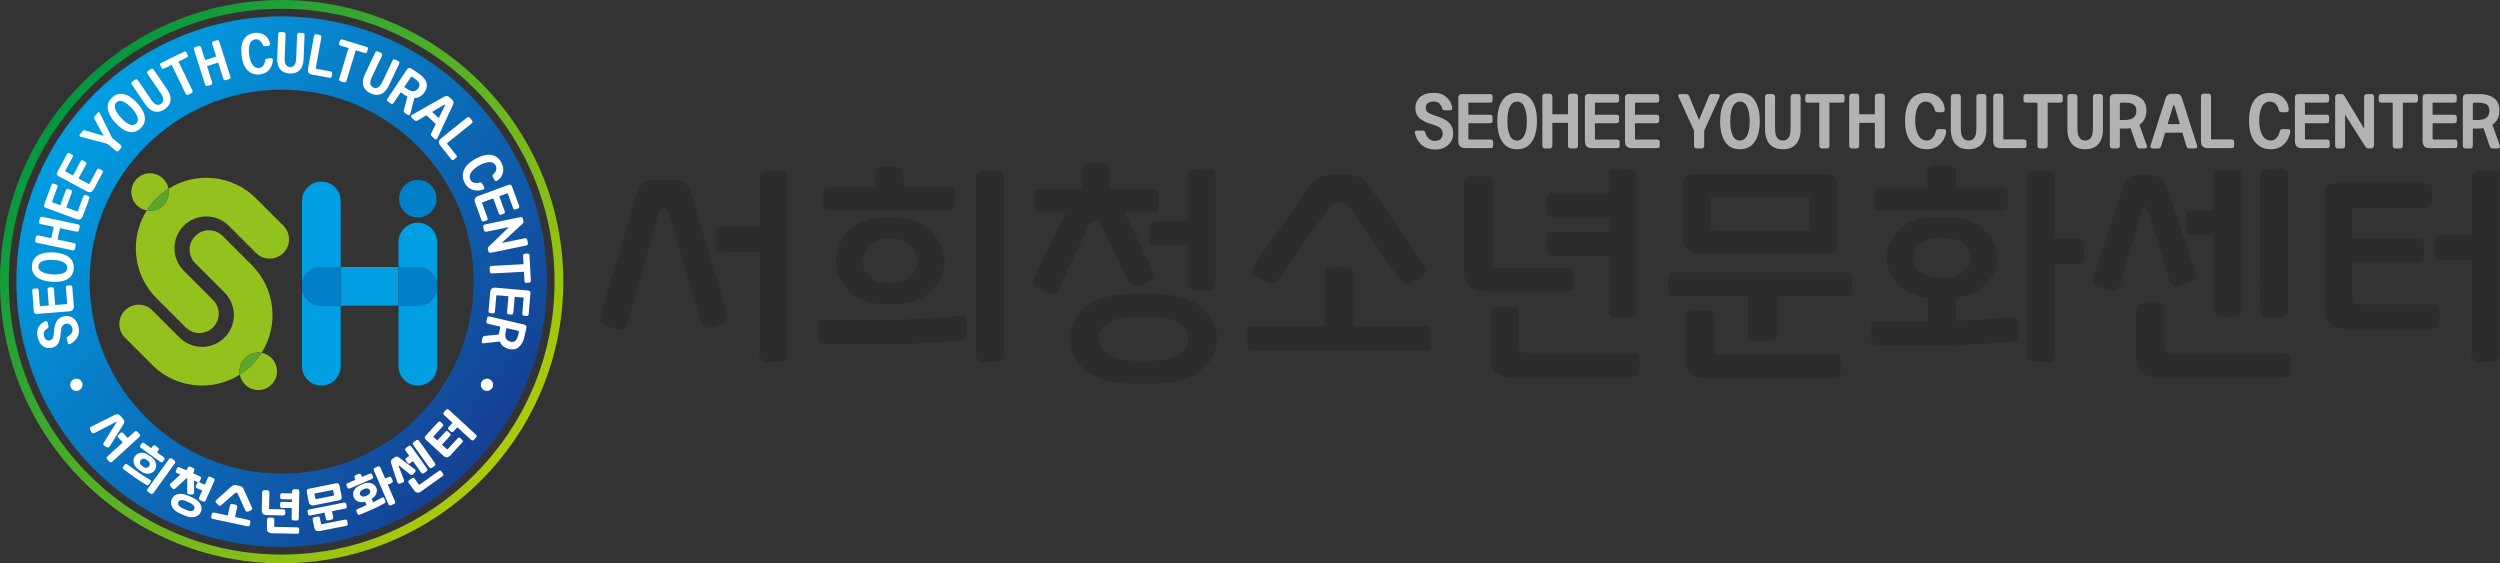 <?xml version="1.0" encoding="utf-8"?>
<!-- Generator: Adobe Illustrator 16.0.0, SVG Export Plug-In . SVG Version: 6.00 Build 0)  -->
<!DOCTYPE svg PUBLIC "-//W3C//DTD SVG 1.1//EN" "http://www.w3.org/Graphics/SVG/1.1/DTD/svg11.dtd">
<svg version="1.1" id="Layer_1" xmlns="http://www.w3.org/2000/svg" xmlns:xlink="http://www.w3.org/1999/xlink" x="0px" y="0px"
	 width="344.367px" height="77.596px" viewBox="0 0 344.367 77.596" enable-background="new 0 0 344.367 77.596"
	 xml:space="preserve">
<rect x="0" y="0" width="344.367" height="77.596" fill="#333333" stroke="none"/>
<g>
	<defs>
		<rect id="SVGID_1_" y="0" width="344.367" height="77.596"/>
	</defs>
	<clipPath id="SVGID_2_">
		<use xlink:href="#SVGID_1_"  overflow="visible"/>
	</clipPath>
	<path clip-path="url(#SVGID_2_)" fill="#2C2C2B" d="M99.489,44.646l-1.4,0.423c-0.847,0.239-1.4-0.087-1.661-0.978L92.194,29.5
		c-0.087-0.304-0.175-0.505-0.261-0.603c-0.087-0.098-0.206-0.146-0.358-0.146h-0.261c-0.174,0-0.304,0.048-0.39,0.146
		c-0.087,0.098-0.175,0.32-0.261,0.668l-4.136,14.722c-0.131,0.521-0.321,0.864-0.571,1.026c-0.249,0.163-0.635,0.168-1.156,0.017
		l-1.368-0.424c-0.716-0.217-0.934-0.771-0.651-1.66l4.885-16.352c0.24-0.804,0.548-1.357,0.928-1.661s0.864-0.456,1.45-0.456h2.866
		c0.608,0,1.091,0.146,1.45,0.439c0.358,0.293,0.656,0.842,0.895,1.645l4.821,16.091c0.152,0.456,0.19,0.82,0.114,1.091
		C100.114,44.314,99.881,44.515,99.489,44.646 M107.535,49.856h-1.954c-0.63,0-0.945-0.348-0.945-1.042V34.677H99.62
		c-0.413,0-0.689-0.069-0.831-0.212c-0.141-0.14-0.211-0.406-0.211-0.797V32.17c0-0.391,0.07-0.657,0.211-0.798
		c0.142-0.142,0.418-0.212,0.831-0.212h5.016v-6.547c0-0.695,0.315-1.042,0.945-1.042h1.954c0.63,0,0.944,0.347,0.944,1.042v24.201
		C108.479,49.509,108.165,49.856,107.535,49.856"/>
	<path clip-path="url(#SVGID_2_)" fill="#2C2C2B" d="M113.725,44.026h9.51c3.193,0,6.2-0.174,9.023-0.521
		c0.607-0.064,0.912,0.186,0.912,0.75v1.759c0,0.304-0.06,0.51-0.18,0.618c-0.119,0.109-0.331,0.185-0.634,0.228
		c-3.041,0.349-6.102,0.521-9.186,0.521h-9.445c-0.413,0-0.691-0.07-0.831-0.211c-0.142-0.142-0.212-0.407-0.212-0.799v-1.336
		c0-0.39,0.07-0.655,0.212-0.797C113.033,44.097,113.312,44.026,113.725,44.026 M113.398,27.968v-1.206
		c0-0.39,0.07-0.656,0.211-0.798c0.141-0.14,0.418-0.212,0.831-0.212h6.091v-1.725c0-0.695,0.314-1.043,0.945-1.043h2.085
		c0.629,0,0.944,0.348,0.944,1.043v1.725h6.026c0.412,0,0.689,0.072,0.83,0.212c0.141,0.142,0.211,0.408,0.211,0.798v1.206
		c0,0.39-0.07,0.657-0.211,0.798c-0.141,0.142-0.418,0.211-0.83,0.211H114.44c-0.413,0-0.69-0.069-0.831-0.211
		C113.468,28.625,113.398,28.358,113.398,27.968 M115.156,36.045c0-1.714,0.614-3.153,1.841-4.315
		c1.226-1.161,2.872-1.743,4.935-1.743h1.368c1.975,0,3.599,0.587,4.869,1.76c1.271,1.172,1.906,2.605,1.906,4.298
		c0,1.586-0.635,2.959-1.906,4.122c-1.27,1.161-2.894,1.742-4.869,1.742h-1.368c-2.042,0-3.681-0.575-4.919-1.727
		C115.776,39.032,115.156,37.653,115.156,36.045 M118.871,36.013c0,0.803,0.314,1.498,0.945,2.085
		c0.629,0.585,1.411,0.879,2.344,0.879h0.912c0.913,0,1.689-0.299,2.329-0.895c0.641-0.598,0.961-1.287,0.961-2.069
		c0-0.847-0.32-1.574-0.961-2.182c-0.64-0.608-1.416-0.912-2.329-0.912h-0.912c-0.955,0-1.742,0.298-2.361,0.896
		C119.179,34.413,118.871,35.146,118.871,36.013 M137.338,49.856h-1.954c-0.63,0-0.945-0.348-0.945-1.042V24.613
		c0-0.695,0.315-1.042,0.945-1.042h1.954c0.629,0,0.945,0.347,0.945,1.042v24.201C138.283,49.509,137.967,49.856,137.338,49.856"/>
	<path clip-path="url(#SVGID_2_)" fill="#2C2C2B" d="M158.282,38.814l-1.302,0.554c-0.674,0.305-1.196,0.087-1.564-0.652
		l-3.518-7.361c-0.282-0.564-0.63-0.847-1.042-0.847c-0.413,0-0.76,0.305-1.043,0.913l-3.908,8.24
		c-0.369,0.782-0.934,0.989-1.694,0.619l-1.368-0.651c-0.326-0.151-0.51-0.347-0.553-0.585c-0.044-0.24,0.043-0.566,0.26-0.978
		l4.234-8.762v-0.033h-3.322c-0.413,0-0.69-0.069-0.831-0.212c-0.141-0.139-0.211-0.406-0.211-0.797v-1.27
		c0-0.369,0.07-0.624,0.211-0.766c0.141-0.14,0.418-0.212,0.831-0.212h5.537v-2.442c0-0.717,0.315-1.075,0.945-1.075h1.954
		c0.63,0,0.945,0.358,0.945,1.075v2.442h5.765c0.413,0,0.689,0.072,0.83,0.212c0.142,0.142,0.212,0.397,0.212,0.766v1.27
		c0,0.391-0.07,0.658-0.212,0.797c-0.141,0.143-0.417,0.212-0.83,0.212h-3.681l3.811,7.883c0.217,0.413,0.298,0.749,0.244,1.01
		C158.928,38.423,158.694,38.64,158.282,38.814 M147.436,46.729c0-1.889,0.743-3.403,2.231-4.544c1.487-1.14,3.675-1.71,6.564-1.71
		h2.605c2.801,0,4.967,0.581,6.498,1.742c1.531,1.162,2.297,2.667,2.297,4.512c0,1.715-0.772,3.164-2.313,4.349
		c-1.542,1.183-3.703,1.775-6.482,1.775h-2.605c-2.867,0-5.05-0.587-6.548-1.76S147.436,48.466,147.436,46.729 M151.376,46.697
		c0,0.89,0.428,1.611,1.287,2.166c0.857,0.554,2.165,0.83,3.925,0.83h1.888c1.695,0,2.987-0.282,3.877-0.847
		c0.89-0.565,1.335-1.281,1.335-2.149c0-0.934-0.445-1.678-1.335-2.231c-0.89-0.554-2.182-0.831-3.877-0.831h-1.888
		c-1.76,0-3.068,0.277-3.925,0.831C151.805,45.02,151.376,45.764,151.376,46.697 M166.49,39.987h-1.954
		c-0.63,0-0.944-0.348-0.944-1.042v-5.18h-4.203c-0.412,0-0.689-0.069-0.83-0.212c-0.141-0.14-0.211-0.395-0.211-0.764v-1.368
		c0-0.391,0.07-0.658,0.211-0.798c0.141-0.142,0.418-0.212,0.83-0.212h4.203v-6.123c0-0.696,0.314-1.043,0.944-1.043h1.954
		c0.63,0,0.945,0.347,0.945,1.043v14.657C167.435,39.64,167.12,39.987,166.49,39.987"/>
	<path clip-path="url(#SVGID_2_)" fill="#2C2C2B" d="M171.799,47.315v-1.368c0-0.39,0.07-0.656,0.212-0.797
		c0.142-0.142,0.418-0.212,0.831-0.212h9.608v-7.036c0-0.716,0.314-1.076,0.944-1.076h2.117c0.629,0,0.945,0.36,0.945,1.076v7.036
		h9.641c0.412,0,0.689,0.07,0.83,0.212c0.142,0.141,0.212,0.407,0.212,0.797v1.368c0,0.392-0.07,0.657-0.212,0.798
		c-0.141,0.142-0.418,0.211-0.83,0.211h-23.256c-0.413,0-0.689-0.069-0.831-0.211C171.869,47.973,171.799,47.707,171.799,47.315
		 M184.73,27.969h-0.488c-0.37,0-0.631,0.06-0.782,0.178c-0.152,0.12-0.413,0.451-0.782,0.994l-6.481,9.251
		c-0.456,0.695-1.054,0.836-1.791,0.423l-1.304-0.749c-0.391-0.217-0.602-0.451-0.635-0.701c-0.032-0.249,0.104-0.581,0.407-0.993
		l7.296-10.488c0.825-1.216,1.813-1.824,2.964-1.824h2.704c0.629,0,1.156,0.125,1.579,0.375c0.424,0.25,0.885,0.732,1.385,1.449
		l7.328,10.554c0.261,0.389,0.359,0.706,0.293,0.944c-0.064,0.239-0.293,0.488-0.683,0.749l-1.205,0.749
		c-0.696,0.413-1.282,0.26-1.76-0.456l-6.481-9.283c-0.348-0.522-0.603-0.847-0.766-0.978
		C185.366,28.033,185.099,27.969,184.73,27.969"/>
	<path clip-path="url(#SVGID_2_)" fill="#2C2C2B" d="M201.636,37.121V25.362c0-0.716,0.313-1.074,0.943-1.074h2.084
		c0.63,0,0.945,0.358,0.945,1.074v10.586c0,0.37,0.06,0.619,0.179,0.749s0.375,0.197,0.766,0.197h9.251
		c0.411,0,0.688,0.07,0.831,0.211c0.141,0.141,0.211,0.407,0.211,0.797v1.271c0,0.37-0.07,0.625-0.211,0.766
		c-0.143,0.142-0.42,0.211-0.831,0.211h-11.107c-1.151,0-1.949-0.26-2.394-0.782C201.856,38.848,201.636,38.099,201.636,37.121
		 M224.825,51.941h-16.579c-1.954,0-2.931-0.913-2.931-2.736V43.31c0-0.694,0.314-1.042,0.944-1.042h2.02
		c0.629,0,0.944,0.348,0.944,1.042v4.299c0,0.392,0.055,0.652,0.163,0.782c0.107,0.13,0.337,0.195,0.684,0.195h14.755
		c0.413,0,0.689,0.07,0.831,0.212c0.141,0.141,0.211,0.395,0.211,0.766v1.368c0,0.391-0.07,0.656-0.211,0.798
		C225.515,51.871,225.238,51.941,224.825,51.941 M224.468,43.798h-1.955c-0.63,0-0.944-0.347-0.944-1.042v-7.523h-7.459
		c-0.412,0-0.689-0.072-0.83-0.212c-0.142-0.142-0.212-0.408-0.212-0.799v-1.303c0-0.391,0.07-0.656,0.212-0.798
		c0.141-0.14,0.418-0.212,0.83-0.212h7.459v-2.051h-7.459c-0.412,0-0.689-0.071-0.83-0.212c-0.142-0.141-0.212-0.408-0.212-0.798
		v-1.335c0-0.369,0.07-0.624,0.212-0.767c0.141-0.139,0.418-0.211,0.83-0.211h7.459v-2.247c0-0.695,0.314-1.043,0.944-1.043h1.955
		c0.629,0,0.943,0.348,0.943,1.043v18.468C225.411,43.451,225.097,43.798,224.468,43.798"/>
	<path clip-path="url(#SVGID_2_)" fill="#2C2C2B" d="M229.777,39.824v-1.302c0-0.391,0.068-0.657,0.211-0.798
		c0.142-0.141,0.418-0.212,0.831-0.212h23.256c0.412,0,0.688,0.071,0.831,0.212c0.141,0.141,0.211,0.407,0.211,0.798v1.302
		c0,0.392-0.07,0.657-0.211,0.799c-0.143,0.141-0.419,0.211-0.831,0.211h-9.219v5.081c0,0.694-0.314,1.043-0.943,1.043h-2.183
		c-0.631,0-0.944-0.349-0.944-1.043v-5.081h-9.967c-0.413,0-0.689-0.07-0.831-0.211C229.846,40.481,229.777,40.216,229.777,39.824
		 M231.828,32.3v-6.872c0-0.522,0.108-0.896,0.326-1.124c0.217-0.228,0.586-0.342,1.107-0.342h18.37
		c0.521,0,0.891,0.114,1.107,0.342s0.326,0.602,0.326,1.124v7.882c0,1.107-0.543,1.661-1.629,1.661h-16.938
		c-0.999,0-1.693-0.217-2.084-0.651C232.023,33.886,231.828,33.212,231.828,32.3 M252.479,52.104h-17.491
		c-1.934,0-2.899-0.912-2.899-2.736V43.83c0-0.694,0.315-1.042,0.944-1.042h2.118c0.629,0,0.944,0.348,0.944,1.042v3.975
		c0,0.39,0.055,0.646,0.162,0.765c0.109,0.119,0.337,0.18,0.684,0.18h15.538c0.411,0,0.688,0.069,0.83,0.212
		c0.141,0.141,0.212,0.396,0.212,0.766v1.367c0,0.391-0.071,0.657-0.212,0.799C253.168,52.033,252.891,52.104,252.479,52.104
		 M235.672,27.089V30.9c0,0.391,0.054,0.646,0.163,0.765c0.108,0.12,0.358,0.179,0.749,0.179h12.117
		c0.217,0,0.357-0.037,0.424-0.113c0.064-0.077,0.097-0.245,0.097-0.505v-4.137H235.672z"/>
	<path clip-path="url(#SVGID_2_)" fill="#2C2C2B" d="M258.831,44.189h6.742v-3.16c-1.737-0.195-3.116-0.809-4.137-1.84
		c-1.021-1.031-1.53-2.231-1.53-3.599c0-1.629,0.606-2.986,1.823-4.072c1.215-1.085,2.855-1.628,4.918-1.628h1.693
		c1.977,0,3.595,0.548,4.854,1.645c1.26,1.097,1.89,2.448,1.89,4.055c0,1.347-0.521,2.536-1.564,3.566
		c-1.041,1.033-2.398,1.656-4.07,1.874v3.16c3.062-0.087,5.591-0.261,7.59-0.521c0.606-0.065,0.912,0.185,0.912,0.749v1.759
		c0,0.305-0.062,0.511-0.181,0.619s-0.331,0.184-0.635,0.228c-3.04,0.348-6.102,0.521-9.185,0.521h-9.12
		c-0.413,0-0.69-0.07-0.83-0.212c-0.143-0.141-0.212-0.407-0.212-0.798v-1.336c0-0.391,0.069-0.656,0.212-0.797
		C258.141,44.26,258.418,44.189,258.831,44.189 M258.146,28.033v-1.205c0-0.391,0.07-0.656,0.212-0.798
		c0.142-0.14,0.418-0.212,0.83-0.212h6.286v-1.954c0-0.695,0.315-1.042,0.945-1.042h2.085c0.629,0,0.944,0.347,0.944,1.042v1.954
		h6.091c0.412,0,0.688,0.072,0.831,0.212c0.14,0.142,0.212,0.407,0.212,0.798v1.205c0,0.391-0.072,0.657-0.212,0.798
		c-0.143,0.142-0.419,0.212-0.831,0.212h-16.352c-0.412,0-0.688-0.07-0.83-0.212C258.217,28.69,258.146,28.424,258.146,28.033
		 M263.554,35.558c0,0.738,0.31,1.363,0.928,1.873c0.619,0.509,1.406,0.764,2.361,0.764h1.303c0.912,0,1.688-0.26,2.329-0.781
		c0.642-0.52,0.961-1.14,0.961-1.856c0-0.782-0.319-1.439-0.961-1.971c-0.641-0.532-1.417-0.798-2.329-0.798h-1.303
		c-0.955,0-1.742,0.266-2.361,0.798C263.863,34.119,263.554,34.776,263.554,35.558 M287.07,33.831v1.531
		c0,0.391-0.07,0.658-0.212,0.798c-0.142,0.142-0.418,0.212-0.831,0.212h-2.964v12.442c0,0.694-0.314,1.042-0.943,1.042h-1.955
		c-0.629,0-0.944-0.348-0.944-1.042V24.613c0-0.695,0.315-1.042,0.944-1.042h1.955c0.629,0,0.943,0.347,0.943,1.042v8.241h2.964
		c0.413,0,0.689,0.071,0.831,0.211C287,33.207,287.07,33.462,287.07,33.831"/>
	<path clip-path="url(#SVGID_2_)" fill="#2C2C2B" d="M301.856,38.815l-1.595,0.553c-0.717,0.24-1.195-0.021-1.433-0.781
		l-2.737-9.088c-0.173-0.477-0.32-0.792-0.438-0.944c-0.12-0.153-0.245-0.147-0.375,0.015c-0.131,0.164-0.272,0.495-0.424,0.995
		l-2.801,9.608c-0.131,0.413-0.31,0.673-0.538,0.782c-0.228,0.108-0.592,0.097-1.091-0.033l-1.499-0.423
		c-0.369-0.109-0.586-0.282-0.651-0.521c-0.064-0.24-0.021-0.576,0.132-1.01l4.07-12.279c0.218-0.609,0.488-1.021,0.814-1.238
		c0.326-0.217,0.76-0.327,1.303-0.327h1.825c0.976,0,1.638,0.468,1.986,1.401l3.974,11.857
		C302.661,38.12,302.487,38.598,301.856,38.815 M314.463,51.941h-17.295c-1.955,0-2.932-0.913-2.932-2.736v-6.352
		c0-0.717,0.313-1.075,0.943-1.075h2.021c0.63,0,0.944,0.358,0.944,1.075v4.755c0,0.392,0.054,0.652,0.162,0.782
		c0.109,0.13,0.337,0.195,0.686,0.195h15.471c0.413,0,0.689,0.07,0.831,0.212c0.14,0.141,0.211,0.395,0.211,0.766v1.368
		c0,0.391-0.071,0.656-0.211,0.798C315.152,51.871,314.876,51.941,314.463,51.941 M307.851,43.635h-1.954
		c-0.63,0-0.944-0.347-0.944-1.042V32.399h-2.803c-0.411,0-0.688-0.072-0.829-0.212c-0.142-0.142-0.211-0.408-0.211-0.799v-1.433
		c0-0.39,0.069-0.656,0.211-0.798c0.141-0.141,0.418-0.212,0.829-0.212h2.803v-4.494c0-0.695,0.314-1.043,0.944-1.043h1.954
		c0.63,0,0.944,0.348,0.944,1.043v18.142C308.795,43.288,308.48,43.635,307.851,43.635 M314.235,43.798h-1.955
		c-0.63,0-0.944-0.347-0.944-1.042V24.288c0-0.695,0.314-1.043,0.944-1.043h1.955c0.63,0,0.943,0.348,0.943,1.043v18.468
		C315.179,43.451,314.865,43.798,314.235,43.798"/>
	<path clip-path="url(#SVGID_2_)" fill="#2C2C2B" d="M320.196,42.3V26.73c0-0.521,0.107-0.895,0.326-1.124
		c0.216-0.227,0.586-0.342,1.106-0.342h12.344c0.413,0,0.69,0.071,0.831,0.212c0.142,0.142,0.212,0.407,0.212,0.798v1.368
		c0,0.391-0.07,0.657-0.212,0.798c-0.141,0.142-0.418,0.212-0.831,0.212h-9.934v4.234h8.827c0.412,0,0.689,0.071,0.831,0.212
		c0.141,0.142,0.212,0.396,0.212,0.766v1.4c0,0.391-0.071,0.656-0.212,0.798c-0.142,0.142-0.419,0.212-0.831,0.212h-8.827v4.689
		c0,0.392,0.06,0.652,0.18,0.782c0.118,0.13,0.374,0.195,0.766,0.195h10.031c0.413,0,0.689,0.07,0.83,0.212
		c0.143,0.142,0.212,0.396,0.212,0.765v1.401c0,0.391-0.069,0.657-0.212,0.798c-0.141,0.142-0.417,0.212-0.83,0.212h-11.758
		c-1.151,0-1.95-0.266-2.395-0.799C320.418,43.999,320.196,43.256,320.196,42.3 M343.354,49.856H341.4
		c-0.631,0-0.944-0.348-0.944-1.042V35.882h-4.137c-0.413,0-0.69-0.07-0.831-0.211c-0.143-0.141-0.212-0.407-0.212-0.798v-1.531
		c0-0.369,0.069-0.624,0.212-0.765c0.141-0.141,0.418-0.212,0.831-0.212h4.137v-7.752c0-0.695,0.313-1.042,0.944-1.042h1.953
		c0.631,0,0.944,0.347,0.944,1.042v24.201C344.298,49.509,343.984,49.856,343.354,49.856"/>
</g>
<g>
	<defs>
		<path id="SVGID_3_" d="M12.347,38.799c0-14.586,11.865-26.45,26.45-26.45s26.449,11.864,26.449,26.45
			c0,14.584-11.864,26.448-26.449,26.448S12.347,53.383,12.347,38.799 M2.259,38.799c0,20.146,16.392,36.537,36.536,36.537
			c20.15,0,36.54-16.392,36.54-36.537c0-20.148-16.39-36.538-36.54-36.538C18.651,2.261,2.259,18.651,2.259,38.799"/>
	</defs>
	<clipPath id="SVGID_4_">
		<use xlink:href="#SVGID_3_"  overflow="visible"/>
	</clipPath>
	
		<linearGradient id="SVGID_5_" gradientUnits="userSpaceOnUse" x1="0" y1="77.596" x2="1" y2="77.596" gradientTransform="matrix(56.831 45.108 45.108 -56.831 -3490.029 4425.817)">
		<stop  offset="0" style="stop-color:#009FE3"/>
		<stop  offset="1" style="stop-color:#154194"/>
	</linearGradient>
	<polygon clip-path="url(#SVGID_4_)" fill="url(#SVGID_5_)" points="30.503,-33.323 110.918,30.504 47.091,110.92 -33.325,47.092 	
		"/>
</g>
<g>
	<defs>
		<path id="SVGID_6_" d="M1.206,38.799c0-20.728,16.864-37.591,37.592-37.591c20.729,0,37.59,16.863,37.59,37.591
			c0,20.729-16.861,37.59-37.59,37.59C18.07,76.389,1.206,59.527,1.206,38.799 M38.798,0C17.404,0,0,17.406,0,38.799
			c0,21.393,17.404,38.797,38.798,38.797c21.393,0,38.797-17.404,38.797-38.797C77.595,17.406,60.191,0,38.798,0z"/>
	</defs>
	<clipPath id="SVGID_7_">
		<use xlink:href="#SVGID_6_"  overflow="visible"/>
	</clipPath>
	
		<linearGradient id="SVGID_8_" gradientUnits="userSpaceOnUse" x1="0" y1="77.596" x2="1" y2="77.596" gradientTransform="matrix(-60.993 -50.63 -50.63 60.993 3997.512 -4669.061)">
		<stop  offset="0" style="stop-color:#AFCA0A"/>
		<stop  offset="1" style="stop-color:#009640"/>
	</linearGradient>
	<polygon clip-path="url(#SVGID_7_)" fill="url(#SVGID_8_)" points="45.94,115.73 -38.135,45.94 31.655,-38.135 115.73,31.655 	"/>
</g>
<g>
	<defs>
		<rect id="SVGID_9_" y="0" width="344.367" height="77.596"/>
	</defs>
	<clipPath id="SVGID_10_">
		<use xlink:href="#SVGID_9_"  overflow="visible"/>
	</clipPath>
	<path clip-path="url(#SVGID_10_)" fill="#FFFFFF" d="M8.834,43.555c0.437-0.098,0.852-0.011,1.244,0.264
		c0.393,0.273,0.644,0.704,0.752,1.292c0.092,0.497,0.038,0.936-0.163,1.314c-0.201,0.378-0.502,0.68-0.906,0.905
		c-0.112,0.073-0.206,0.104-0.284,0.089c-0.077-0.015-0.131-0.096-0.164-0.241l-0.105-0.457c-0.025-0.117-0.025-0.199,0-0.244
		c0.027-0.046,0.103-0.103,0.226-0.17c0.174-0.099,0.318-0.243,0.427-0.434c0.111-0.189,0.145-0.389,0.102-0.597
		c-0.056-0.298-0.173-0.496-0.349-0.595c-0.174-0.099-0.361-0.126-0.558-0.081c-0.221,0.05-0.383,0.161-0.487,0.336
		c-0.104,0.173-0.169,0.444-0.195,0.811c-0.017,0.295-0.043,0.541-0.077,0.739c-0.034,0.197-0.096,0.405-0.186,0.623
		c-0.088,0.218-0.221,0.395-0.397,0.529c-0.176,0.137-0.398,0.229-0.663,0.28c-0.439,0.084-0.83-0.001-1.171-0.258
		c-0.342-0.256-0.581-0.693-0.715-1.315c-0.102-0.471-0.053-0.894,0.146-1.266c0.2-0.374,0.481-0.641,0.845-0.802
		c0.067-0.029,0.127-0.051,0.181-0.063c0.054-0.013,0.101,0.002,0.142,0.043c0.042,0.039,0.074,0.108,0.095,0.207l0.09,0.395
		c0.026,0.118,0.026,0.203,0.001,0.256c-0.024,0.052-0.089,0.107-0.194,0.166c-0.159,0.085-0.282,0.206-0.369,0.364
		c-0.088,0.159-0.108,0.343-0.061,0.555c0.119,0.525,0.383,0.755,0.792,0.687c0.201-0.03,0.343-0.138,0.427-0.321
		c0.084-0.185,0.14-0.448,0.166-0.789c0.024-0.313,0.058-0.576,0.103-0.79c0.045-0.215,0.117-0.426,0.216-0.634
		c0.099-0.207,0.237-0.377,0.418-0.509C8.343,43.712,8.567,43.616,8.834,43.555"/>
	<path clip-path="url(#SVGID_10_)" fill="#FFFFFF" d="M9.642,39.308c0.11-0.009,0.189,0.007,0.235,0.047
		c0.047,0.04,0.076,0.122,0.086,0.247l0.196,2.469c0.022,0.288-0.024,0.492-0.14,0.612c-0.117,0.12-0.29,0.189-0.521,0.208
		l-4.412,0.35c-0.139,0.011-0.24-0.012-0.305-0.066c-0.065-0.056-0.104-0.156-0.116-0.306l-0.219-2.771
		c-0.01-0.125,0.005-0.21,0.045-0.257s0.115-0.075,0.225-0.083l0.288-0.023c0.11-0.009,0.189,0.007,0.236,0.046
		c0.047,0.04,0.074,0.122,0.085,0.247l0.169,2.153l1.232-0.098l-0.171-2.153c-0.01-0.124,0.004-0.21,0.041-0.256
		c0.037-0.047,0.114-0.074,0.229-0.084l0.28-0.022c0.116-0.009,0.196,0.007,0.239,0.046c0.045,0.041,0.072,0.123,0.081,0.248
		l0.171,2.152l1.547-0.123c0.049-0.004,0.08-0.013,0.093-0.028c0.013-0.017,0.018-0.05,0.013-0.103L9.083,39.67
		c-0.01-0.125,0.005-0.21,0.044-0.257c0.041-0.046,0.116-0.073,0.226-0.083L9.642,39.308z"/>
	<path clip-path="url(#SVGID_10_)" fill="#FFFFFF" d="M7.416,34.771C8.31,34.825,9,35.042,9.489,35.423
		c0.487,0.38,0.711,0.897,0.67,1.55c-0.041,0.668-0.325,1.156-0.85,1.467c-0.526,0.31-1.24,0.437-2.144,0.381
		c-0.902-0.056-1.6-0.272-2.089-0.648C4.583,37.799,4.359,37.28,4.4,36.616c0.041-0.662,0.328-1.15,0.861-1.462
		C5.793,34.842,6.513,34.714,7.416,34.771 M7.352,35.801c-0.572-0.036-1.053,0.016-1.444,0.153c-0.393,0.137-0.599,0.376-0.62,0.717
		c-0.016,0.24,0.071,0.444,0.259,0.609c0.187,0.166,0.42,0.287,0.701,0.363c0.279,0.075,0.606,0.124,0.981,0.147
		c0.581,0.035,1.061-0.012,1.437-0.146c0.379-0.133,0.578-0.375,0.599-0.726c0.015-0.236-0.069-0.436-0.252-0.601
		C8.831,36.151,8.6,36.029,8.32,35.951C8.04,35.873,7.717,35.823,7.352,35.801"/>
	<path clip-path="url(#SVGID_10_)" fill="#FFFFFF" d="M10.183,33.474c0.202,0.043,0.283,0.161,0.242,0.354l-0.091,0.424
		c-0.041,0.193-0.162,0.269-0.365,0.225l-4.88-1.039c-0.202-0.043-0.283-0.161-0.241-0.355l0.089-0.423
		c0.041-0.193,0.163-0.269,0.366-0.226l1.757,0.375l0.334-1.567l-1.757-0.375c-0.203-0.043-0.283-0.161-0.243-0.355l0.091-0.423
		c0.041-0.193,0.163-0.268,0.365-0.225l4.881,1.039c0.202,0.043,0.282,0.161,0.241,0.354l-0.09,0.424
		c-0.04,0.193-0.163,0.268-0.365,0.225l-2.26-0.482l-0.334,1.568L10.183,33.474z"/>
	<path clip-path="url(#SVGID_10_)" fill="#FFFFFF" d="M12.119,26.98c0.104,0.039,0.169,0.086,0.194,0.142
		c0.026,0.055,0.017,0.142-0.027,0.259l-0.861,2.323c-0.1,0.271-0.228,0.436-0.384,0.497c-0.155,0.06-0.342,0.049-0.559-0.031
		l-4.15-1.538c-0.131-0.048-0.214-0.112-0.249-0.189c-0.036-0.076-0.028-0.186,0.024-0.326l0.966-2.607
		c0.043-0.118,0.092-0.189,0.148-0.214c0.056-0.026,0.136-0.019,0.239,0.019l0.272,0.101c0.103,0.038,0.168,0.085,0.194,0.141
		c0.025,0.055,0.016,0.142-0.027,0.26L7.148,27.84l1.158,0.43l0.75-2.024c0.045-0.118,0.093-0.19,0.146-0.217
		c0.053-0.026,0.134-0.019,0.243,0.021l0.264,0.099c0.108,0.04,0.174,0.087,0.197,0.142c0.024,0.055,0.013,0.141-0.031,0.257
		l-0.75,2.026l1.456,0.54c0.046,0.016,0.078,0.021,0.096,0.012c0.018-0.008,0.037-0.038,0.055-0.087l0.728-1.964
		c0.044-0.117,0.094-0.189,0.15-0.214c0.055-0.027,0.135-0.019,0.239,0.019L12.119,26.98z"/>
	<path clip-path="url(#SVGID_10_)" fill="#FFFFFF" d="M14.002,23.421c0.098,0.052,0.155,0.107,0.173,0.167
		c0.017,0.059-0.004,0.143-0.063,0.253l-1.174,2.181c-0.138,0.254-0.287,0.401-0.45,0.439s-0.346,0.002-0.549-0.107l-3.898-2.099
		c-0.123-0.066-0.196-0.141-0.221-0.222c-0.025-0.082-0.001-0.188,0.07-0.318l1.318-2.449c0.059-0.111,0.118-0.174,0.176-0.192
		c0.059-0.017,0.138,0,0.235,0.052l0.255,0.137c0.097,0.054,0.154,0.109,0.172,0.167s-0.003,0.143-0.063,0.254L8.96,23.585
		l1.086,0.586l1.025-1.901c0.059-0.111,0.118-0.175,0.174-0.195c0.056-0.018,0.135,0,0.237,0.055l0.248,0.133
		c0.103,0.054,0.161,0.111,0.176,0.169c0.015,0.057-0.006,0.14-0.066,0.252l-1.024,1.9l1.367,0.737
		c0.043,0.023,0.074,0.031,0.093,0.025c0.019-0.005,0.042-0.032,0.068-0.079l0.992-1.843c0.06-0.11,0.12-0.175,0.178-0.192
		c0.058-0.017,0.136,0,0.234,0.051L14.002,23.421z"/>
	<path clip-path="url(#SVGID_10_)" fill="#FFFFFF" d="M15.441,19.001l1.173,0.961c0.16,0.132,0.178,0.273,0.053,0.426l-0.284,0.346
		c-0.125,0.153-0.268,0.163-0.427,0.033l-1.174-0.962l-3.572-0.939c-0.143-0.023-0.231-0.067-0.265-0.133
		c-0.033-0.064,0.004-0.164,0.114-0.298l0.283-0.346c0.071-0.086,0.132-0.136,0.184-0.149c0.051-0.014,0.128-0.007,0.23,0.021
		l2.513,0.762l-1.238-2.295c-0.05-0.091-0.074-0.166-0.071-0.227c0.002-0.059,0.04-0.134,0.114-0.224l0.292-0.357
		c0.104-0.127,0.191-0.18,0.261-0.16c0.071,0.021,0.131,0.096,0.181,0.224L15.441,19.001z"/>
	<path clip-path="url(#SVGID_10_)" fill="#FFFFFF" d="M18.9,14.19c0.607,0.658,0.954,1.294,1.043,1.906
		c0.089,0.611-0.107,1.139-0.588,1.582c-0.493,0.453-1.036,0.609-1.63,0.47c-0.593-0.141-1.197-0.543-1.81-1.209
		c-0.613-0.666-0.967-1.304-1.061-1.915c-0.095-0.61,0.103-1.14,0.592-1.59c0.489-0.45,1.033-0.604,1.633-0.46
		C17.682,13.12,18.288,13.523,18.9,14.19 M18.141,14.89c-0.388-0.421-0.77-0.719-1.149-0.891c-0.377-0.173-0.692-0.142-0.944,0.088
		c-0.177,0.164-0.255,0.37-0.235,0.619c0.021,0.25,0.106,0.499,0.256,0.747c0.15,0.248,0.352,0.51,0.606,0.788
		c0.396,0.427,0.775,0.724,1.14,0.889c0.364,0.165,0.676,0.129,0.934-0.11c0.174-0.159,0.252-0.362,0.235-0.609
		c-0.017-0.245-0.1-0.493-0.249-0.743C18.587,15.418,18.39,15.16,18.141,14.89"/>
	<path clip-path="url(#SVGID_10_)" fill="#FFFFFF" d="M23.014,12.309c0.384,0.566,0.543,1.082,0.476,1.55
		c-0.066,0.467-0.338,0.862-0.816,1.187c-0.478,0.325-0.947,0.432-1.406,0.323c-0.459-0.111-0.881-0.449-1.265-1.013l-1.838-2.706
		c-0.117-0.171-0.093-0.313,0.07-0.424l0.358-0.242c0.164-0.112,0.303-0.082,0.419,0.089l1.831,2.693
		c0.447,0.657,0.889,0.838,1.327,0.54c0.438-0.299,0.434-0.775-0.013-1.433l-1.831-2.693c-0.116-0.171-0.092-0.311,0.071-0.424
		l0.359-0.243c0.163-0.11,0.302-0.081,0.419,0.091L23.014,12.309z"/>
	<path clip-path="url(#SVGID_10_)" fill="#FFFFFF" d="M26.494,12.423c0.091,0.186,0.047,0.322-0.13,0.409l-0.403,0.195
		c-0.177,0.086-0.311,0.037-0.402-0.15l-1.917-3.941l-1.006,0.489c-0.114,0.055-0.199,0.072-0.257,0.052
		c-0.058-0.02-0.111-0.079-0.159-0.179l-0.127-0.26c-0.048-0.099-0.062-0.178-0.042-0.236c0.019-0.058,0.086-0.114,0.198-0.169
		l3.046-1.481c0.113-0.056,0.199-0.073,0.256-0.053c0.058,0.02,0.111,0.08,0.16,0.179l0.126,0.259
		c0.048,0.102,0.063,0.18,0.042,0.238c-0.019,0.057-0.086,0.114-0.198,0.168l-1.104,0.538L26.494,12.423z"/>
	<path clip-path="url(#SVGID_10_)" fill="#FFFFFF" d="M29.216,11.309c0.062,0.197,0,0.326-0.188,0.386l-0.414,0.131
		c-0.188,0.059-0.313-0.01-0.376-0.207l-1.507-4.757c-0.062-0.198,0-0.326,0.189-0.386l0.412-0.13
		c0.188-0.06,0.314,0.008,0.376,0.206l0.544,1.714l1.528-0.484l-0.544-1.714c-0.063-0.197,0.001-0.326,0.189-0.386l0.414-0.131
		c0.188-0.059,0.313,0.01,0.376,0.207l1.507,4.756c0.062,0.198-0.001,0.326-0.189,0.386l-0.412,0.132
		c-0.189,0.059-0.314-0.01-0.377-0.207l-0.698-2.203l-1.528,0.484L29.216,11.309z"/>
	<path clip-path="url(#SVGID_10_)" fill="#FFFFFF" d="M37.58,8.358c-0.04,0.493-0.215,0.919-0.527,1.277
		c-0.314,0.357-0.729,0.565-1.245,0.619c-0.685,0.074-1.254-0.116-1.706-0.568c-0.453-0.452-0.729-1.143-0.829-2.072
		c-0.1-0.934,0.007-1.663,0.321-2.189c0.315-0.524,0.814-0.824,1.498-0.897c0.531-0.057,0.989,0.05,1.375,0.321
		c0.385,0.272,0.622,0.639,0.71,1.105c0.023,0.123,0.017,0.212-0.018,0.266c-0.036,0.055-0.114,0.089-0.233,0.102l-0.402,0.043
		c-0.105,0.012-0.182,0-0.229-0.037c-0.048-0.036-0.094-0.112-0.141-0.228c-0.094-0.238-0.227-0.418-0.403-0.542
		c-0.176-0.125-0.369-0.173-0.579-0.145c-0.381,0.056-0.636,0.273-0.765,0.652s-0.162,0.858-0.1,1.439
		c0.061,0.564,0.213,1.026,0.457,1.384c0.244,0.36,0.561,0.518,0.948,0.477c0.225-0.025,0.407-0.134,0.546-0.328
		c0.139-0.194,0.221-0.396,0.247-0.608c0.014-0.141,0.039-0.234,0.076-0.276s0.113-0.07,0.228-0.083l0.452-0.048
		c0.138-0.016,0.229,0.004,0.271,0.059C37.574,8.133,37.59,8.226,37.58,8.358"/>
	<path clip-path="url(#SVGID_10_)" fill="#FFFFFF" d="M41.82,8.129c-0.027,0.683-0.206,1.193-0.538,1.528
		c-0.331,0.337-0.785,0.494-1.362,0.47c-0.577-0.022-1.017-0.214-1.322-0.575c-0.304-0.362-0.442-0.883-0.415-1.567l0.129-3.269
		c0.009-0.207,0.111-0.307,0.309-0.298l0.432,0.017c0.198,0.007,0.292,0.115,0.284,0.322l-0.128,3.254
		c-0.032,0.794,0.217,1.201,0.747,1.222c0.528,0.021,0.808-0.366,0.84-1.16l0.129-3.254c0.008-0.207,0.11-0.306,0.308-0.298
		l0.433,0.017c0.197,0.008,0.292,0.115,0.283,0.321L41.82,8.129z"/>
	<path clip-path="url(#SVGID_10_)" fill="#FFFFFF" d="M45.708,10.473c-0.02,0.109-0.055,0.182-0.105,0.215
		c-0.05,0.035-0.138,0.042-0.261,0.019l-2.28-0.412c-0.285-0.052-0.47-0.149-0.558-0.292c-0.086-0.143-0.108-0.329-0.067-0.555
		l0.809-4.47c0.037-0.204,0.152-0.288,0.346-0.253l0.434,0.078c0.195,0.035,0.273,0.155,0.236,0.359l-0.758,4.185
		c-0.008,0.047-0.007,0.08,0.005,0.097c0.012,0.016,0.044,0.03,0.096,0.039l1.897,0.344c0.123,0.021,0.203,0.058,0.238,0.108
		c0.033,0.051,0.042,0.13,0.022,0.239L45.708,10.473z"/>
	<path clip-path="url(#SVGID_10_)" fill="#FFFFFF" d="M47.725,11.119c-0.06,0.197-0.185,0.269-0.374,0.21l-0.428-0.131
		c-0.188-0.058-0.253-0.185-0.192-0.384l1.282-4.191l-1.07-0.328c-0.119-0.036-0.193-0.082-0.223-0.136
		c-0.029-0.055-0.027-0.135,0.006-0.24l0.084-0.277c0.033-0.105,0.076-0.172,0.13-0.201c0.055-0.029,0.141-0.025,0.261,0.012
		l3.239,0.991c0.12,0.036,0.194,0.081,0.222,0.136c0.029,0.054,0.027,0.134-0.005,0.24l-0.084,0.276
		c-0.033,0.106-0.077,0.173-0.131,0.203c-0.053,0.027-0.14,0.024-0.261-0.013l-1.173-0.359L47.725,11.119z"/>
	<path clip-path="url(#SVGID_10_)" fill="#FFFFFF" d="M53.571,11.765c-0.294,0.618-0.659,1.018-1.095,1.196
		c-0.437,0.179-0.916,0.145-1.438-0.103s-0.852-0.597-0.989-1.049c-0.138-0.451-0.059-0.986,0.233-1.604l1.403-2.956
		c0.089-0.186,0.222-0.238,0.4-0.153l0.392,0.187c0.179,0.084,0.223,0.219,0.135,0.406l-1.397,2.943
		c-0.341,0.718-0.272,1.19,0.207,1.417c0.478,0.227,0.887-0.018,1.229-0.736l1.396-2.944c0.088-0.186,0.223-0.237,0.4-0.153
		l0.392,0.187c0.178,0.085,0.223,0.22,0.134,0.408L53.571,11.765z"/>
	<path clip-path="url(#SVGID_10_)" fill="#FFFFFF" d="M58.488,12.686c-0.362,0.54-0.835,0.817-1.418,0.833l-0.541,2.132
		c-0.03,0.13-0.078,0.205-0.145,0.224c-0.068,0.019-0.162-0.014-0.282-0.094l-0.294-0.197c-0.1-0.066-0.161-0.129-0.183-0.186
		c-0.021-0.059-0.016-0.152,0.018-0.28l0.482-1.824c-0.154-0.074-0.288-0.149-0.405-0.226l-0.527-0.354l-0.964,1.44
		c-0.116,0.172-0.256,0.203-0.419,0.093l-0.36-0.241c-0.165-0.109-0.189-0.251-0.074-0.422l2.675-3.998
		c0.094-0.14,0.192-0.217,0.293-0.229c0.102-0.013,0.228,0.032,0.381,0.132l1.014,0.679c0.492,0.33,0.818,0.714,0.979,1.154
		C58.878,11.764,58.801,12.217,58.488,12.686 M56.53,10.715l-0.852,1.273l0.438,0.292c0.649,0.435,1.153,0.383,1.511-0.153
		c0.166-0.248,0.198-0.478,0.097-0.69c-0.1-0.213-0.307-0.424-0.619-0.633L56.86,10.64c-0.089-0.059-0.151-0.084-0.187-0.073
		C56.637,10.577,56.589,10.627,56.53,10.715"/>
	<path clip-path="url(#SVGID_10_)" fill="#FFFFFF" d="M60.276,18.984c-0.07,0.132-0.138,0.206-0.206,0.222
		c-0.068,0.016-0.151-0.022-0.25-0.113l-0.307-0.284c-0.095-0.089-0.15-0.163-0.164-0.221c-0.014-0.059,0.01-0.151,0.073-0.277
		l0.607-1.23l-1.298-1.201l-1.154,0.683c-0.077,0.048-0.137,0.079-0.181,0.094s-0.095,0.014-0.153-0.004
		c-0.059-0.019-0.124-0.061-0.194-0.125l-0.281-0.26c-0.121-0.112-0.171-0.206-0.151-0.283c0.018-0.078,0.088-0.146,0.209-0.205
		l4.301-2.435c0.173-0.096,0.324-0.133,0.452-0.112c0.13,0.02,0.254,0.087,0.374,0.197l0.28,0.261
		c0.132,0.12,0.21,0.238,0.237,0.351c0.026,0.113-0.005,0.263-0.093,0.45L60.276,18.984z M61.109,14.47l-1.593,0.945l0.922,0.854
		l0.829-1.683c0.044-0.09,0.054-0.146,0.028-0.17C61.271,14.393,61.209,14.411,61.109,14.47"/>
	<path clip-path="url(#SVGID_10_)" fill="#FFFFFF" d="M62.563,21.969c-0.086,0.069-0.161,0.101-0.222,0.094
		c-0.061-0.006-0.13-0.059-0.208-0.158l-1.449-1.808c-0.182-0.226-0.258-0.42-0.229-0.585c0.028-0.165,0.132-0.32,0.314-0.464
		l3.543-2.841c0.163-0.129,0.305-0.117,0.428,0.038l0.276,0.344c0.123,0.153,0.104,0.295-0.057,0.425l-3.32,2.659
		c-0.037,0.03-0.057,0.056-0.059,0.076s0.013,0.051,0.046,0.092l1.206,1.505c0.078,0.098,0.114,0.178,0.107,0.238
		c-0.007,0.061-0.053,0.126-0.14,0.196L62.563,21.969z"/>
	<path clip-path="url(#SVGID_10_)" fill="#FFFFFF" d="M66.459,26.14c-0.471,0.151-0.931,0.151-1.381-0.002
		c-0.451-0.152-0.799-0.457-1.047-0.914c-0.329-0.605-0.37-1.204-0.125-1.794c0.246-0.592,0.78-1.109,1.601-1.556
		c0.824-0.447,1.54-0.627,2.145-0.536c0.605,0.09,1.072,0.439,1.401,1.043c0.255,0.47,0.33,0.935,0.226,1.394
		s-0.354,0.818-0.75,1.077c-0.105,0.068-0.19,0.096-0.255,0.084c-0.063-0.012-0.124-0.07-0.181-0.176l-0.194-0.355
		c-0.049-0.094-0.068-0.169-0.052-0.227c0.015-0.057,0.067-0.129,0.157-0.217c0.184-0.176,0.3-0.37,0.348-0.578
		c0.047-0.21,0.019-0.406-0.087-0.591c-0.196-0.332-0.495-0.484-0.894-0.459c-0.4,0.026-0.855,0.178-1.368,0.455
		c-0.499,0.271-0.868,0.587-1.107,0.951c-0.238,0.362-0.265,0.714-0.079,1.057c0.108,0.199,0.279,0.325,0.511,0.38
		c0.232,0.055,0.451,0.054,0.656-0.003c0.136-0.041,0.231-0.053,0.284-0.034c0.054,0.018,0.108,0.076,0.163,0.178l0.217,0.4
		c0.067,0.122,0.083,0.214,0.05,0.273C66.665,26.049,66.585,26.099,66.459,26.14"/>
	<path clip-path="url(#SVGID_10_)" fill="#FFFFFF" d="M66.697,30.479c-0.104,0.038-0.184,0.045-0.239,0.019
		c-0.055-0.026-0.105-0.097-0.148-0.215l-0.848-2.327c-0.1-0.271-0.11-0.48-0.031-0.627c0.08-0.148,0.228-0.26,0.446-0.339
		l4.158-1.519c0.131-0.048,0.236-0.054,0.313-0.018c0.076,0.036,0.141,0.124,0.191,0.263l0.955,2.613
		c0.042,0.117,0.051,0.204,0.025,0.259c-0.025,0.056-0.091,0.102-0.195,0.141l-0.271,0.099c-0.104,0.038-0.184,0.044-0.239,0.018
		c-0.055-0.026-0.105-0.098-0.148-0.216l-0.74-2.027l-1.16,0.423l0.741,2.028c0.042,0.117,0.052,0.204,0.028,0.259
		c-0.024,0.055-0.09,0.103-0.198,0.142l-0.264,0.096c-0.11,0.039-0.19,0.046-0.243,0.02c-0.053-0.026-0.102-0.1-0.145-0.217
		l-0.74-2.028l-1.459,0.532c-0.045,0.017-0.072,0.034-0.08,0.053c-0.009,0.018-0.004,0.052,0.014,0.102l0.718,1.968
		c0.043,0.118,0.052,0.204,0.026,0.26c-0.026,0.054-0.091,0.101-0.195,0.14L66.697,30.479z"/>
	<path clip-path="url(#SVGID_10_)" fill="#FFFFFF" d="M72.471,33.82l-4.795,0.988c-0.108,0.023-0.202,0.014-0.279-0.027
		c-0.076-0.041-0.125-0.107-0.145-0.202l-0.042-0.205c-0.034-0.165,0.015-0.31,0.146-0.436l2.748-2.661l-3.084,0.637
		c-0.202,0.042-0.324-0.035-0.364-0.228L66.57,31.27c-0.04-0.193,0.042-0.311,0.245-0.353l4.837-0.998
		c0.212-0.043,0.339,0.036,0.381,0.239l0.05,0.24c0.024,0.118,0.027,0.203,0.009,0.257c-0.019,0.053-0.072,0.12-0.158,0.202
		l-2.83,2.618l3.162-0.651c0.202-0.042,0.324,0.033,0.364,0.227l0.085,0.417C72.756,33.661,72.674,33.778,72.471,33.82"/>
	<path clip-path="url(#SVGID_10_)" fill="#FFFFFF" d="M67.799,37.665c-0.206,0.012-0.315-0.082-0.326-0.278l-0.023-0.448
		c-0.011-0.197,0.087-0.301,0.294-0.312l4.378-0.233l-0.06-1.118c-0.007-0.124,0.01-0.21,0.052-0.256
		c0.04-0.044,0.116-0.071,0.227-0.077l0.288-0.014c0.111-0.006,0.189,0.011,0.235,0.052c0.045,0.041,0.071,0.124,0.078,0.249
		l0.179,3.382c0.007,0.125-0.01,0.211-0.051,0.256c-0.041,0.046-0.117,0.071-0.227,0.077l-0.29,0.016
		c-0.109,0.006-0.188-0.012-0.233-0.053s-0.072-0.124-0.078-0.249l-0.065-1.226L67.799,37.665z"/>
	<path clip-path="url(#SVGID_10_)" fill="#FFFFFF" d="M67.568,43.135c-0.11-0.01-0.186-0.038-0.225-0.085
		c-0.04-0.047-0.053-0.133-0.043-0.258l0.217-2.468c0.026-0.287,0.106-0.48,0.24-0.58c0.134-0.1,0.316-0.138,0.547-0.118l4.41,0.388
		c0.139,0.013,0.236,0.052,0.29,0.116c0.055,0.065,0.075,0.173,0.063,0.321l-0.244,2.77c-0.011,0.125-0.04,0.206-0.087,0.246
		c-0.047,0.039-0.126,0.055-0.236,0.045l-0.288-0.025c-0.11-0.011-0.185-0.039-0.224-0.085c-0.04-0.047-0.054-0.133-0.043-0.258
		l0.189-2.15l-1.23-0.109l-0.189,2.151c-0.011,0.125-0.039,0.207-0.084,0.245c-0.043,0.04-0.124,0.056-0.239,0.046l-0.28-0.024
		c-0.115-0.011-0.192-0.039-0.228-0.086c-0.037-0.047-0.05-0.133-0.039-0.258l0.189-2.15l-1.546-0.137
		c-0.048-0.004-0.08,0.001-0.095,0.014c-0.016,0.013-0.027,0.046-0.032,0.1l-0.183,2.085c-0.011,0.126-0.04,0.208-0.087,0.246
		c-0.046,0.039-0.126,0.055-0.236,0.045L67.568,43.135z"/>
	<path clip-path="url(#SVGID_10_)" fill="#FFFFFF" d="M70.118,48.07c-0.633-0.147-1.06-0.492-1.28-1.032l-2.186,0.247
		c-0.133,0.018-0.219-0.001-0.26-0.059c-0.042-0.057-0.046-0.154-0.013-0.296l0.08-0.344c0.028-0.117,0.064-0.196,0.111-0.237
		c0.047-0.042,0.137-0.068,0.268-0.083l1.876-0.191c0.016-0.17,0.038-0.323,0.07-0.459l0.145-0.619l-1.689-0.394
		c-0.2-0.047-0.279-0.166-0.235-0.358l0.099-0.423c0.045-0.191,0.169-0.264,0.371-0.217l4.683,1.093
		c0.164,0.038,0.271,0.103,0.318,0.192c0.048,0.09,0.051,0.225,0.009,0.403l-0.276,1.188c-0.135,0.576-0.38,1.017-0.736,1.323
		C71.118,48.11,70.666,48.199,70.118,48.07 M71.27,45.544l-1.49-0.348l-0.121,0.514c-0.176,0.759,0.049,1.212,0.677,1.359
		c0.291,0.067,0.518,0.017,0.682-0.152c0.162-0.171,0.287-0.438,0.373-0.804l0.066-0.288c0.025-0.103,0.025-0.17,0.002-0.199
		C71.437,45.596,71.374,45.568,71.27,45.544"/>
	<path clip-path="url(#SVGID_10_)" fill="#FFFFFF" d="M16.987,58.461l-1.824,2.947c-0.06,0.108-0.127,0.184-0.201,0.22
		c-0.074,0.038-0.165,0.025-0.272-0.038l-0.255-0.157c-0.129-0.08-0.198-0.157-0.207-0.231c-0.01-0.075,0.021-0.171,0.095-0.287
		l1.674-2.652c0.028-0.045,0.043-0.079,0.043-0.105c0.002-0.025-0.012-0.038-0.039-0.038c-0.028,0.001-0.068,0.016-0.12,0.046
		l-2.804,1.449c-0.132,0.064-0.234,0.088-0.308,0.068c-0.073-0.021-0.144-0.097-0.213-0.232l-0.133-0.268
		c-0.056-0.109-0.065-0.198-0.026-0.268c0.038-0.069,0.117-0.131,0.235-0.184l3.158-1.568c0.314-0.157,0.573-0.125,0.776,0.097
		l0.402,0.44c0.098,0.107,0.151,0.22,0.162,0.334C17.138,58.148,17.091,58.291,16.987,58.461 M15.472,63.583
		c-0.151,0.139-0.292,0.137-0.421-0.005l-0.273-0.298c-0.129-0.142-0.118-0.281,0.033-0.42l2.093-1.912l-0.577-0.632
		c-0.086-0.095-0.128-0.173-0.124-0.23c0.005-0.06,0.049-0.128,0.133-0.205l0.227-0.208c0.088-0.08,0.162-0.119,0.221-0.118
		c0.061,0.001,0.134,0.048,0.22,0.143l0.576,0.632l0.931-0.851c0.151-0.139,0.292-0.137,0.421,0.005l0.273,0.299
		c0.129,0.141,0.118,0.279-0.034,0.42L15.472,63.583z"/>
	<path clip-path="url(#SVGID_10_)" fill="#FFFFFF" d="M20.532,66.711c-0.055,0.077-0.11,0.12-0.164,0.129
		c-0.055,0.009-0.121-0.009-0.201-0.055c-0.492-0.271-1.026-0.612-1.604-1.028l-1.485-1.067c-0.103-0.075-0.159-0.142-0.168-0.2
		c-0.008-0.06,0.022-0.136,0.088-0.229l0.144-0.199c0.066-0.094,0.13-0.145,0.188-0.155c0.059-0.012,0.141,0.021,0.244,0.095
		l1.501,1.079c0.507,0.366,1.026,0.696,1.554,0.992c0.095,0.058,0.151,0.109,0.169,0.159c0.017,0.049-0.003,0.114-0.061,0.195
		L20.532,66.711z M21.3,64.8c-0.178,0.247-0.447,0.394-0.804,0.438c-0.358,0.043-0.714-0.062-1.07-0.318l-0.35-0.252
		c-0.366-0.263-0.585-0.569-0.656-0.919c-0.069-0.348-0.013-0.647,0.167-0.899c0.201-0.278,0.476-0.44,0.827-0.485
		c0.351-0.046,0.71,0.063,1.081,0.331l0.35,0.252c0.356,0.256,0.57,0.561,0.64,0.915C21.556,64.216,21.495,64.529,21.3,64.8
		 M20.526,64.234c0.083-0.115,0.113-0.246,0.093-0.394c-0.021-0.146-0.098-0.268-0.231-0.364l-0.251-0.18
		c-0.14-0.102-0.283-0.137-0.428-0.109c-0.144,0.029-0.257,0.101-0.339,0.216c-0.078,0.106-0.105,0.231-0.084,0.373
		c0.022,0.142,0.103,0.265,0.244,0.365l0.25,0.18c0.133,0.097,0.271,0.133,0.414,0.109C20.338,64.407,20.449,64.341,20.526,64.234
		 M22.481,63.532c-0.067,0.093-0.129,0.144-0.188,0.156c-0.058,0.011-0.138-0.02-0.238-0.092l-2.613-1.878
		c-0.099-0.072-0.153-0.138-0.161-0.197c-0.009-0.06,0.021-0.137,0.088-0.228l0.108-0.15c0.068-0.097,0.132-0.15,0.189-0.163
		c0.057-0.014,0.137,0.019,0.24,0.093l0.923,0.664L21,61.498c0.126-0.175,0.269-0.204,0.429-0.089l0.327,0.235
		c0.155,0.112,0.171,0.255,0.046,0.429l-0.173,0.24l0.89,0.639c0.1,0.072,0.154,0.138,0.162,0.197
		c0.008,0.059-0.023,0.137-0.092,0.233L22.481,63.532z M21.14,67.906c-0.12,0.167-0.258,0.194-0.413,0.082l-0.328-0.236
		c-0.16-0.115-0.179-0.256-0.059-0.422l2.926-4.069c0.12-0.167,0.259-0.191,0.419-0.076l0.328,0.235
		c0.155,0.111,0.173,0.251,0.053,0.418L21.14,67.906z"/>
	<path clip-path="url(#SVGID_10_)" fill="#FFFFFF" d="M27.544,66.229c-0.043,0.095-0.088,0.157-0.135,0.187
		c0.045,0.01,0.086,0.023,0.124,0.04l0.683,0.302l0.398-0.902c0.082-0.188,0.211-0.244,0.387-0.166l0.376,0.166
		c0.175,0.078,0.221,0.21,0.139,0.397l-1.166,2.644c-0.085,0.192-0.215,0.25-0.391,0.173l-0.375-0.168
		c-0.176-0.076-0.221-0.211-0.136-0.403l0.411-0.933l-0.683-0.302c-0.112-0.049-0.178-0.103-0.199-0.158
		c-0.02-0.057-0.007-0.137,0.039-0.241l0.113-0.257c0.044-0.1,0.089-0.16,0.133-0.182c-0.023-0.005-0.064-0.02-0.122-0.046
		l-0.407-0.18l-0.003,1.533c0.008,0.139-0.009,0.238-0.053,0.298c-0.044,0.061-0.135,0.088-0.272,0.083l-0.28-0.012
		c-0.141-0.008-0.234-0.039-0.28-0.094c-0.045-0.055-0.068-0.152-0.065-0.291l0.019-1.691c0-0.088-0.014-0.14-0.041-0.151
		c-0.028-0.012-0.077,0.013-0.149,0.076l-1.398,1.284c-0.106,0.094-0.194,0.14-0.265,0.142c-0.07,0.002-0.154-0.05-0.253-0.152
		l-0.212-0.236c-0.073-0.082-0.103-0.155-0.09-0.22c0.013-0.063,0.075-0.144,0.182-0.242l1.281-1.155l-0.432-0.189
		c-0.118-0.053-0.185-0.106-0.206-0.162c-0.02-0.057-0.008-0.137,0.039-0.243l0.102-0.229c0.048-0.109,0.1-0.175,0.154-0.198
		c0.056-0.022,0.142-0.009,0.259,0.043l0.921,0.406l0.143-0.325c0.087-0.196,0.219-0.255,0.399-0.176l0.37,0.163
		c0.175,0.076,0.22,0.213,0.134,0.41l-0.144,0.324l0.895,0.396c0.112,0.05,0.18,0.102,0.2,0.159
		c0.019,0.056,0.006,0.139-0.042,0.247L27.544,66.229z M27.656,70.536c-0.151,0.343-0.434,0.564-0.847,0.667
		c-0.414,0.102-0.897,0.03-1.448-0.213l-0.495-0.218c-0.572-0.253-0.955-0.563-1.15-0.931c-0.195-0.368-0.215-0.725-0.063-1.071
		c0.165-0.372,0.445-0.608,0.842-0.711c0.396-0.102,0.885-0.024,1.465,0.232l0.495,0.218c0.559,0.247,0.94,0.555,1.142,0.923
		C27.799,69.801,27.818,70.169,27.656,70.536 M26.757,70.132c0.067-0.153,0.045-0.313-0.068-0.472
		c-0.115-0.16-0.318-0.305-0.611-0.434l-0.394-0.173c-0.3-0.134-0.546-0.188-0.736-0.165c-0.189,0.023-0.32,0.115-0.39,0.274
		c-0.066,0.149-0.044,0.302,0.067,0.459c0.111,0.155,0.316,0.3,0.617,0.434l0.395,0.173c0.291,0.129,0.536,0.182,0.73,0.159
		C26.563,70.363,26.693,70.277,26.757,70.132"/>
	<path clip-path="url(#SVGID_10_)" fill="#FFFFFF" d="M34.42,72.256c-0.023,0.112-0.06,0.185-0.109,0.219
		c-0.049,0.033-0.134,0.038-0.255,0.012l-4.706-1.001c-0.126-0.026-0.204-0.065-0.235-0.116c-0.032-0.051-0.035-0.133-0.012-0.244
		l0.06-0.281c0.025-0.111,0.06-0.185,0.11-0.219c0.048-0.033,0.135-0.037,0.261-0.011l1.848,0.395l0.284-1.333
		c0.044-0.206,0.162-0.287,0.353-0.248l0.429,0.092c0.187,0.04,0.259,0.162,0.216,0.368L32.38,71.22l1.862,0.396
		c0.12,0.027,0.196,0.064,0.226,0.115c0.032,0.051,0.036,0.133,0.012,0.244L34.42,72.256z M34.694,69.886
		c0.052,0.127,0.065,0.218,0.04,0.271s-0.1,0.108-0.224,0.166l-0.272,0.124c-0.211,0.096-0.373,0.02-0.482-0.229l-0.955-2.1
		c-0.072-0.16-0.147-0.248-0.219-0.264c-0.074-0.016-0.178,0.034-0.309,0.151l-1.756,1.544c-0.098,0.086-0.181,0.13-0.249,0.13
		c-0.068-0.001-0.144-0.048-0.232-0.141l-0.218-0.229c-0.091-0.095-0.137-0.171-0.136-0.229c0-0.058,0.054-0.139,0.159-0.242
		l1.938-1.736c0.15-0.137,0.281-0.222,0.391-0.257c0.109-0.034,0.236-0.036,0.379-0.006l0.482,0.102
		c0.147,0.031,0.259,0.082,0.335,0.152c0.077,0.07,0.159,0.203,0.248,0.399L34.694,69.886z"/>
	<path clip-path="url(#SVGID_10_)" fill="#FFFFFF" d="M39.294,70.468l-0.004,0.241c-0.002,0.108-0.025,0.185-0.066,0.228
		c-0.042,0.042-0.124,0.063-0.247,0.061l-2.205-0.044c-0.274-0.005-0.462-0.07-0.565-0.194c-0.103-0.126-0.151-0.305-0.147-0.538
		l0.047-2.39c0.004-0.209,0.102-0.312,0.294-0.308l0.417,0.009c0.196,0.003,0.292,0.109,0.289,0.319l-0.043,2.171
		c-0.001,0.041,0.004,0.068,0.016,0.082c0.011,0.014,0.037,0.02,0.078,0.021l1.834,0.035c0.123,0.002,0.205,0.026,0.246,0.07
		C39.277,70.275,39.297,70.354,39.294,70.468 M41.206,73.225c-0.001,0.113-0.024,0.191-0.066,0.234
		c-0.041,0.042-0.126,0.063-0.254,0.06l-3.429-0.066c-0.471-0.009-0.701-0.232-0.693-0.67l0.023-1.178
		c0.004-0.21,0.104-0.313,0.3-0.309l0.418,0.008c0.192,0.004,0.285,0.111,0.281,0.32l-0.016,0.849
		c-0.001,0.046,0.004,0.074,0.015,0.086c0.012,0.012,0.039,0.018,0.086,0.019l3.032,0.06c0.128,0.002,0.211,0.025,0.251,0.069
		c0.041,0.043,0.06,0.123,0.058,0.237L41.206,73.225z M41.153,71.396c-0.004,0.205-0.102,0.305-0.293,0.302l-0.411-0.008
		c-0.192-0.004-0.286-0.108-0.282-0.313l0.027-1.39l-1.308-0.025c-0.128-0.002-0.212-0.025-0.251-0.07
		c-0.04-0.044-0.06-0.123-0.058-0.237l0.006-0.226c0.001-0.114,0.023-0.192,0.065-0.234c0.042-0.043,0.127-0.063,0.254-0.061
		l1.308,0.024l0.008-0.369l-1.308-0.025c-0.128-0.002-0.212-0.025-0.252-0.069c-0.04-0.045-0.06-0.123-0.058-0.239l0.005-0.225
		c0.002-0.114,0.024-0.192,0.066-0.234c0.042-0.043,0.127-0.063,0.254-0.06l1.308,0.024l0.005-0.273
		c0.004-0.205,0.102-0.307,0.294-0.303l0.411,0.008c0.192,0.003,0.285,0.107,0.281,0.313L41.153,71.396z"/>
	<path clip-path="url(#SVGID_10_)" fill="#FFFFFF" d="M47.061,68.406c0.056,0.282-0.057,0.45-0.338,0.507l-3.438,0.684
		c-0.238,0.047-0.413,0.028-0.528-0.055c-0.114-0.085-0.194-0.236-0.237-0.456l-0.259-1.303c-0.029-0.144-0.018-0.25,0.03-0.32
		c0.049-0.069,0.143-0.119,0.281-0.146l3.727-0.741c0.139-0.027,0.243-0.018,0.314,0.032c0.07,0.049,0.12,0.142,0.146,0.281
		L47.061,68.406z M45.89,71.222c0.041,0.206-0.033,0.328-0.221,0.365l-0.443,0.089c-0.192,0.038-0.309-0.047-0.35-0.253l-0.16-0.806
		l-1.927,0.384c-0.125,0.023-0.212,0.021-0.261-0.016c-0.049-0.034-0.085-0.104-0.105-0.212l-0.048-0.241
		c-0.023-0.112-0.018-0.193,0.014-0.244c0.031-0.052,0.11-0.088,0.235-0.113l4.722-0.939c0.12-0.023,0.205-0.018,0.254,0.017
		c0.048,0.035,0.083,0.106,0.106,0.219l0.048,0.243c0.022,0.107,0.017,0.186-0.015,0.237c-0.033,0.05-0.109,0.087-0.23,0.111
		l-1.779,0.354L45.89,71.222z M47.89,72.08c0.023,0.112,0.017,0.193-0.015,0.244c-0.031,0.051-0.107,0.088-0.228,0.112l-3.553,0.706
		c-0.456,0.091-0.727-0.079-0.813-0.508L43.075,71.6c-0.039-0.201,0.037-0.321,0.229-0.359l0.43-0.087
		c0.103-0.019,0.18-0.011,0.232,0.025c0.051,0.036,0.088,0.11,0.11,0.223l0.146,0.731c0.007,0.036,0.017,0.06,0.028,0.071
		c0.012,0.012,0.035,0.014,0.072,0.007l3.155-0.628c0.12-0.023,0.205-0.02,0.254,0.016c0.049,0.035,0.084,0.107,0.107,0.219
		L47.89,72.08z M46.018,68.216l-0.145-0.732l-2.565,0.51l0.133,0.673c0.008,0.04,0.019,0.064,0.033,0.073
		c0.013,0.009,0.04,0.009,0.08,0.001l2.437-0.484C46.014,68.252,46.023,68.236,46.018,68.216"/>
	<path clip-path="url(#SVGID_10_)" fill="#FFFFFF" d="M51.349,65.598c0.045,0.105,0.057,0.186,0.036,0.241
		c-0.021,0.055-0.087,0.108-0.2,0.157l-2.95,1.269c-0.113,0.049-0.198,0.062-0.252,0.038c-0.055-0.024-0.105-0.089-0.15-0.193
		l-0.073-0.169c-0.047-0.109-0.061-0.191-0.043-0.247c0.018-0.055,0.086-0.107,0.204-0.158l1.044-0.449l-0.102-0.239
		c-0.086-0.196-0.038-0.334,0.143-0.412l0.371-0.159c0.175-0.075,0.306-0.015,0.391,0.182l0.103,0.24l0.999-0.431
		c0.113-0.049,0.198-0.062,0.253-0.039c0.054,0.025,0.106,0.091,0.153,0.2L51.349,65.598z M51.838,67.19
		c0.105,0.243,0.101,0.509-0.01,0.798c-0.112,0.289-0.323,0.527-0.635,0.716l0.206,0.479c0.576-0.277,0.972-0.483,1.189-0.615
		c0.084-0.046,0.154-0.062,0.21-0.046c0.057,0.016,0.105,0.068,0.145,0.161l0.126,0.295c0.04,0.093,0.052,0.162,0.035,0.209
		c-0.017,0.048-0.065,0.094-0.147,0.139c-0.549,0.315-1.123,0.603-1.723,0.859l-1.611,0.693c-0.113,0.048-0.197,0.061-0.252,0.037
		c-0.055-0.023-0.105-0.09-0.152-0.199l-0.092-0.213c-0.046-0.109-0.06-0.193-0.04-0.248c0.021-0.056,0.088-0.108,0.201-0.158
		l1.201-0.516l-0.205-0.479c-0.363,0.102-0.686,0.095-0.968-0.022c-0.281-0.118-0.476-0.303-0.584-0.554
		c-0.134-0.311-0.126-0.624,0.023-0.942c0.149-0.316,0.435-0.566,0.859-0.749l0.396-0.17c0.403-0.174,0.775-0.206,1.118-0.098
		C51.469,66.677,51.708,66.884,51.838,67.19 M50.956,67.562c-0.054-0.127-0.15-0.212-0.287-0.26
		c-0.137-0.047-0.283-0.038-0.438,0.029l-0.283,0.121c-0.16,0.069-0.269,0.169-0.33,0.302c-0.059,0.133-0.062,0.262-0.008,0.388
		c0.051,0.117,0.144,0.197,0.279,0.241c0.135,0.044,0.283,0.03,0.443-0.038l0.283-0.121c0.15-0.065,0.258-0.162,0.321-0.291
		C51,67.804,51.006,67.68,50.956,67.562 M54.401,69.039c0.081,0.188,0.031,0.322-0.15,0.399l-0.371,0.16
		c-0.176,0.075-0.304,0.019-0.385-0.17l-1.981-4.604c-0.08-0.188-0.033-0.321,0.143-0.396l0.371-0.16
		c0.18-0.077,0.311-0.021,0.393,0.166l0.637,1.485l0.472-0.203c0.117-0.05,0.204-0.064,0.257-0.044
		c0.054,0.022,0.104,0.086,0.149,0.19l0.124,0.289c0.047,0.109,0.06,0.191,0.04,0.248c-0.021,0.055-0.09,0.109-0.207,0.159
		l-0.472,0.203L54.401,69.039z"/>
	<path clip-path="url(#SVGID_10_)" fill="#FFFFFF" d="M54.944,63.009l2.095,1.558c0.11,0.068,0.179,0.137,0.208,0.209
		c0.029,0.072,0.003,0.157-0.079,0.255l-0.22,0.258c-0.086,0.101-0.161,0.151-0.228,0.153c-0.065,0.002-0.15-0.038-0.254-0.121
		l-1.471-1.18c-0.09-0.07-0.116-0.052-0.078,0.056l0.708,1.866c0.045,0.118,0.055,0.208,0.027,0.266
		c-0.028,0.061-0.114,0.119-0.258,0.177l-0.299,0.111c-0.181,0.068-0.311-0.023-0.39-0.276l-0.828-2.528
		c-0.047-0.152-0.051-0.272-0.015-0.363s0.11-0.176,0.222-0.255l0.25-0.179c0.104-0.074,0.203-0.115,0.295-0.122
		C54.723,62.885,54.828,62.924,54.944,63.009 M58.802,64.503c0.122,0.172,0.104,0.313-0.051,0.424l-0.329,0.236
		c-0.16,0.112-0.301,0.084-0.423-0.087l-1.109-1.555l-0.362,0.258c-0.101,0.072-0.18,0.102-0.238,0.09
		c-0.059-0.012-0.122-0.064-0.192-0.162l-0.163-0.229c-0.066-0.093-0.095-0.169-0.086-0.228c0.007-0.06,0.062-0.125,0.162-0.196
		l0.363-0.259l-0.494-0.69c-0.119-0.167-0.098-0.308,0.061-0.422l0.329-0.234c0.157-0.111,0.294-0.084,0.414,0.084L58.802,64.503z
		 M60.999,65.19c0.066,0.093,0.095,0.169,0.086,0.229c-0.008,0.059-0.064,0.126-0.168,0.2l-2.915,2.079
		c-0.379,0.27-0.695,0.227-0.951-0.13l-0.723-1.015c-0.121-0.171-0.104-0.313,0.051-0.423l0.341-0.243
		c0.085-0.063,0.16-0.085,0.226-0.072c0.064,0.012,0.13,0.065,0.196,0.158l0.533,0.746c0.024,0.033,0.044,0.054,0.059,0.06
		c0.016,0.005,0.038-0.002,0.067-0.023l2.603-1.856c0.104-0.074,0.185-0.105,0.244-0.095c0.059,0.013,0.122,0.064,0.187,0.157
		L60.999,65.19z M59.898,63.765c0.122,0.171,0.105,0.311-0.052,0.423l-0.334,0.238c-0.156,0.112-0.295,0.082-0.417-0.089
		l-2.158-3.027c-0.121-0.167-0.102-0.307,0.055-0.418l0.335-0.237c0.155-0.111,0.293-0.084,0.412,0.083L59.898,63.765z"/>
	<path clip-path="url(#SVGID_10_)" fill="#FFFFFF" d="M63.625,60.56c0.084,0.077,0.128,0.145,0.133,0.205
		c0.004,0.06-0.036,0.135-0.119,0.225l-1.574,1.715c-0.182,0.199-0.356,0.294-0.521,0.289c-0.165-0.006-0.331-0.086-0.5-0.24
		l-2.375-2.18c-0.105-0.096-0.158-0.187-0.164-0.271c-0.006-0.086,0.04-0.182,0.135-0.286l1.671-1.819
		c0.087-0.095,0.16-0.143,0.22-0.143c0.06-0.001,0.132,0.037,0.216,0.114l0.187,0.17c0.083,0.077,0.127,0.146,0.132,0.206
		c0.004,0.06-0.038,0.137-0.124,0.23l-1.268,1.382l0.569,0.523l1.075-1.17c0.086-0.095,0.158-0.143,0.216-0.145
		c0.058-0.003,0.129,0.034,0.214,0.111l0.186,0.171c0.087,0.08,0.133,0.151,0.137,0.211c0.005,0.058-0.036,0.136-0.123,0.229
		l-1.074,1.17l0.661,0.606c0.03,0.028,0.054,0.042,0.072,0.044c0.017,0.001,0.041-0.016,0.073-0.05l1.329-1.447
		c0.083-0.091,0.154-0.137,0.214-0.138s0.132,0.037,0.215,0.115L63.625,60.56z M65.539,59.853c0.152,0.139,0.163,0.278,0.032,0.42
		l-0.273,0.298c-0.13,0.141-0.27,0.143-0.421,0.003L63,58.852L62.496,59.4c-0.083,0.091-0.154,0.138-0.214,0.138
		s-0.134-0.039-0.221-0.118l-0.222-0.204c-0.084-0.077-0.127-0.145-0.13-0.202c-0.002-0.06,0.037-0.133,0.122-0.224l0.504-0.55
		l-1.15-1.056c-0.151-0.139-0.162-0.279-0.032-0.42l0.273-0.297c0.13-0.142,0.27-0.143,0.422-0.005L65.539,59.853z"/>
	<path clip-path="url(#SVGID_10_)" fill="#FFFFFF" d="M66.232,53.003c0,0.466,0.376,0.843,0.841,0.843
		c0.467,0,0.845-0.377,0.845-0.843c0-0.465-0.378-0.843-0.845-0.843C66.608,52.16,66.232,52.538,66.232,53.003"/>
	<path clip-path="url(#SVGID_10_)" fill="#FFFFFF" d="M11.365,53.003c0,0.466-0.377,0.843-0.843,0.843
		c-0.466,0-0.844-0.377-0.844-0.843c0-0.465,0.378-0.843,0.844-0.843C10.988,52.16,11.365,52.538,11.365,53.003"/>
	<path clip-path="url(#SVGID_10_)" fill="#B2B2B2" d="M200.171,18.434c0,0.602-0.238,1.12-0.714,1.555
		c-0.477,0.433-1.116,0.634-1.919,0.601c-0.681-0.025-1.239-0.226-1.677-0.601c-0.438-0.376-0.743-0.863-0.917-1.458
		c-0.065-0.168-0.077-0.302-0.035-0.399c0.043-0.096,0.164-0.145,0.363-0.145h0.633c0.161,0,0.269,0.024,0.32,0.072
		c0.053,0.049,0.104,0.164,0.155,0.346c0.079,0.258,0.226,0.488,0.443,0.689c0.217,0.201,0.468,0.305,0.753,0.311
		c0.407,0.013,0.702-0.08,0.883-0.282c0.182-0.2,0.272-0.437,0.272-0.709c0-0.304-0.099-0.55-0.297-0.738
		c-0.196-0.188-0.531-0.353-1.005-0.496c-0.382-0.11-0.698-0.217-0.948-0.32c-0.248-0.104-0.503-0.246-0.762-0.428
		c-0.26-0.181-0.451-0.408-0.578-0.681c-0.126-0.271-0.183-0.588-0.17-0.952c0.02-0.602,0.247-1.089,0.686-1.462
		c0.437-0.373,1.083-0.555,1.938-0.549c0.648,0.006,1.188,0.196,1.617,0.569c0.431,0.373,0.699,0.821,0.802,1.346
		c0.021,0.096,0.03,0.183,0.03,0.257c0,0.075-0.033,0.132-0.098,0.175c-0.064,0.042-0.164,0.063-0.301,0.063h-0.545
		c-0.161,0-0.273-0.024-0.335-0.073c-0.062-0.048-0.115-0.151-0.16-0.306c-0.064-0.233-0.188-0.431-0.369-0.592
		c-0.182-0.162-0.418-0.244-0.709-0.244c-0.727,0-1.105,0.279-1.138,0.836c-0.019,0.272,0.079,0.49,0.297,0.656
		c0.218,0.165,0.545,0.316,0.986,0.452c0.401,0.123,0.736,0.246,1.006,0.368c0.269,0.123,0.524,0.281,0.768,0.473
		c0.241,0.191,0.424,0.424,0.544,0.699C200.111,17.743,200.171,18.063,200.171,18.434"/>
	<path clip-path="url(#SVGID_10_)" fill="#B2B2B2" d="M205.673,20.008c0,0.148-0.028,0.252-0.087,0.311
		c-0.059,0.057-0.172,0.086-0.34,0.086h-3.333c-0.389,0-0.657-0.084-0.807-0.251c-0.149-0.169-0.224-0.41-0.224-0.72v-5.956
		c0-0.188,0.04-0.322,0.122-0.404c0.08-0.08,0.222-0.121,0.423-0.121h3.74c0.168,0,0.281,0.03,0.34,0.088
		c0.059,0.058,0.088,0.162,0.088,0.311v0.388c0,0.149-0.029,0.253-0.088,0.311c-0.059,0.059-0.172,0.088-0.34,0.088h-2.905v1.662
		h2.905c0.168,0,0.281,0.027,0.34,0.082s0.088,0.16,0.088,0.315v0.38c0,0.155-0.029,0.261-0.088,0.316
		c-0.059,0.054-0.172,0.082-0.34,0.082h-2.905v2.089c0,0.064,0.011,0.107,0.029,0.127c0.021,0.019,0.064,0.028,0.136,0.028h2.818
		c0.168,0,0.281,0.03,0.34,0.088c0.059,0.057,0.087,0.161,0.087,0.31V20.008z"/>
	<path clip-path="url(#SVGID_10_)" fill="#B2B2B2" d="M211.708,16.693c0,1.205-0.234,2.151-0.704,2.838
		c-0.47,0.686-1.145,1.029-2.025,1.029c-0.901,0-1.581-0.34-2.04-1.019c-0.461-0.681-0.69-1.629-0.69-2.848
		c0-1.217,0.232-2.171,0.695-2.861c0.463-0.69,1.141-1.034,2.035-1.034c0.894,0,1.573,0.344,2.036,1.034
		C211.478,14.522,211.708,15.476,211.708,16.693 M210.319,16.693c0-0.77-0.108-1.413-0.325-1.928
		c-0.218-0.515-0.556-0.772-1.016-0.772c-0.324,0-0.589,0.132-0.797,0.398c-0.207,0.266-0.35,0.589-0.428,0.972
		c-0.077,0.382-0.116,0.825-0.116,1.33c0,0.784,0.104,1.424,0.315,1.919c0.21,0.496,0.552,0.744,1.025,0.744
		c0.317,0,0.58-0.13,0.787-0.39c0.207-0.257,0.351-0.579,0.433-0.961C210.278,17.625,210.319,17.187,210.319,16.693"/>
	<path clip-path="url(#SVGID_10_)" fill="#B2B2B2" d="M213.831,20.036c0,0.279-0.133,0.418-0.397,0.418h-0.583
		c-0.266,0-0.399-0.139-0.399-0.418v-6.714c0-0.278,0.134-0.418,0.399-0.418h0.583c0.265,0,0.397,0.14,0.397,0.418v2.42h2.157v-2.42
		c0-0.278,0.133-0.418,0.398-0.418h0.584c0.265,0,0.397,0.14,0.397,0.418v6.714c0,0.279-0.133,0.418-0.397,0.418h-0.584
		c-0.266,0-0.398-0.139-0.398-0.418v-3.109h-2.157V20.036z"/>
	<path clip-path="url(#SVGID_10_)" fill="#B2B2B2" d="M223.104,20.008c0,0.148-0.029,0.252-0.087,0.311
		c-0.06,0.057-0.172,0.086-0.34,0.086h-3.333c-0.39,0-0.658-0.084-0.807-0.251c-0.149-0.169-0.224-0.41-0.224-0.72v-5.956
		c0-0.188,0.04-0.322,0.122-0.404c0.081-0.08,0.221-0.121,0.422-0.121h3.741c0.169,0,0.282,0.03,0.34,0.088
		c0.059,0.058,0.087,0.162,0.087,0.311v0.388c0,0.149-0.028,0.253-0.087,0.311c-0.058,0.059-0.171,0.088-0.34,0.088h-2.905v1.662
		h2.905c0.169,0,0.282,0.027,0.34,0.082c0.059,0.055,0.087,0.16,0.087,0.315v0.38c0,0.155-0.028,0.261-0.087,0.316
		c-0.058,0.054-0.171,0.082-0.34,0.082h-2.905v2.089c0,0.064,0.01,0.107,0.029,0.127c0.02,0.019,0.063,0.028,0.135,0.028h2.819
		c0.168,0,0.28,0.03,0.34,0.088c0.058,0.057,0.087,0.161,0.087,0.31V20.008z"/>
	<path clip-path="url(#SVGID_10_)" fill="#B2B2B2" d="M228.625,20.008c0,0.148-0.029,0.252-0.087,0.311
		c-0.058,0.057-0.171,0.086-0.34,0.086h-3.332c-0.39,0-0.658-0.084-0.808-0.251c-0.148-0.169-0.224-0.41-0.224-0.72v-5.956
		c0-0.188,0.041-0.322,0.122-0.404c0.081-0.08,0.221-0.121,0.422-0.121h3.741c0.169,0,0.282,0.03,0.34,0.088
		c0.059,0.058,0.087,0.162,0.087,0.311v0.388c0,0.149-0.028,0.253-0.087,0.311c-0.058,0.059-0.171,0.088-0.34,0.088h-2.905v1.662
		h2.905c0.169,0,0.282,0.027,0.34,0.082c0.059,0.055,0.087,0.16,0.087,0.315v0.38c0,0.155-0.028,0.261-0.087,0.316
		c-0.058,0.054-0.171,0.082-0.34,0.082h-2.905v2.089c0,0.064,0.01,0.107,0.03,0.127c0.019,0.019,0.063,0.028,0.135,0.028h2.818
		c0.169,0,0.282,0.03,0.34,0.088c0.058,0.057,0.087,0.161,0.087,0.31V20.008z"/>
	<path clip-path="url(#SVGID_10_)" fill="#B2B2B2" d="M234.747,17.996v2.04c0,0.279-0.132,0.418-0.398,0.418h-0.602
		c-0.267,0-0.399-0.139-0.399-0.418v-2.04l-2.069-4.519c-0.098-0.168-0.126-0.297-0.088-0.388c0.039-0.09,0.176-0.136,0.408-0.136
		h0.603c0.148,0,0.253,0.022,0.311,0.063c0.06,0.043,0.117,0.128,0.176,0.258l1.351,3.265l1.331-3.246
		c0.051-0.129,0.11-0.219,0.175-0.267c0.064-0.049,0.175-0.073,0.329-0.073h0.623c0.22,0,0.35,0.046,0.388,0.136
		c0.039,0.091,0.014,0.218-0.077,0.379L234.747,17.996z"/>
	<path clip-path="url(#SVGID_10_)" fill="#B2B2B2" d="M242.404,16.693c0,1.205-0.234,2.151-0.704,2.838
		c-0.47,0.686-1.145,1.029-2.025,1.029c-0.901,0-1.581-0.34-2.04-1.019c-0.461-0.681-0.69-1.629-0.69-2.848
		c0-1.217,0.232-2.171,0.695-2.861c0.462-0.69,1.141-1.034,2.035-1.034c0.894,0,1.571,0.344,2.036,1.034
		C242.174,14.522,242.404,15.476,242.404,16.693 M241.016,16.693c0-0.77-0.108-1.413-0.325-1.928
		c-0.218-0.515-0.556-0.772-1.016-0.772c-0.324,0-0.59,0.132-0.797,0.398c-0.207,0.266-0.35,0.589-0.428,0.972
		c-0.077,0.382-0.116,0.825-0.116,1.33c0,0.784,0.104,1.424,0.315,1.919c0.21,0.496,0.552,0.744,1.025,0.744
		c0.317,0,0.58-0.13,0.787-0.39c0.207-0.257,0.351-0.579,0.432-0.961C240.975,17.625,241.016,17.187,241.016,16.693"/>
	<path clip-path="url(#SVGID_10_)" fill="#B2B2B2" d="M248.031,17.772c0,0.92-0.215,1.614-0.642,2.084
		c-0.428,0.47-1.03,0.704-1.807,0.704c-0.778,0-1.38-0.234-1.809-0.704c-0.427-0.47-0.641-1.164-0.641-2.084v-4.401
		c0-0.279,0.132-0.418,0.398-0.418h0.583c0.266,0,0.397,0.139,0.397,0.418v4.381c0,1.069,0.357,1.604,1.07,1.604
		c0.712,0,1.067-0.535,1.067-1.604v-4.381c0-0.279,0.134-0.418,0.398-0.418h0.584c0.265,0,0.398,0.139,0.398,0.418V17.772z"/>
	<path clip-path="url(#SVGID_10_)" fill="#B2B2B2" d="M252.001,20.036c0,0.279-0.132,0.418-0.398,0.418h-0.602
		c-0.267,0-0.399-0.139-0.399-0.418v-5.898h-1.506c-0.168,0-0.28-0.029-0.34-0.087c-0.058-0.058-0.087-0.163-0.087-0.311v-0.389
		c0-0.148,0.029-0.252,0.087-0.31c0.06-0.059,0.172-0.088,0.34-0.088h4.558c0.168,0,0.281,0.029,0.34,0.088
		c0.058,0.058,0.088,0.162,0.088,0.31v0.389c0,0.148-0.03,0.253-0.088,0.311c-0.059,0.058-0.172,0.087-0.34,0.087h-1.652V20.036z"/>
	<path clip-path="url(#SVGID_10_)" fill="#B2B2B2" d="M256.099,20.036c0,0.279-0.133,0.418-0.398,0.418h-0.583
		c-0.266,0-0.398-0.139-0.398-0.418v-6.714c0-0.278,0.133-0.418,0.398-0.418h0.583c0.266,0,0.398,0.14,0.398,0.418v2.42h2.157v-2.42
		c0-0.278,0.133-0.418,0.397-0.418h0.584c0.266,0,0.398,0.14,0.398,0.418v6.714c0,0.279-0.133,0.418-0.398,0.418h-0.584
		c-0.265,0-0.397-0.139-0.397-0.418v-3.109h-2.157V20.036z"/>
	<path clip-path="url(#SVGID_10_)" fill="#B2B2B2" d="M268.068,18.277c-0.123,0.654-0.419,1.198-0.889,1.633
		c-0.469,0.433-1.054,0.65-1.753,0.65c-0.927,0-1.661-0.335-2.202-1.006c-0.54-0.67-0.811-1.633-0.811-2.889
		c0-1.263,0.248-2.224,0.744-2.881c0.495-0.658,1.207-0.986,2.133-0.986c0.718,0,1.315,0.209,1.792,0.627
		c0.476,0.417,0.74,0.943,0.792,1.579c0.013,0.168-0.008,0.286-0.063,0.354c-0.055,0.067-0.164,0.102-0.325,0.102h-0.545
		c-0.142,0-0.242-0.028-0.301-0.082c-0.059-0.056-0.109-0.164-0.155-0.327c-0.092-0.331-0.244-0.59-0.462-0.782
		c-0.218-0.191-0.468-0.283-0.753-0.276c-0.518,0.019-0.891,0.273-1.117,0.763c-0.227,0.489-0.341,1.125-0.341,1.909
		c0,0.763,0.139,1.403,0.414,1.919c0.275,0.514,0.675,0.772,1.2,0.772c0.304,0,0.563-0.12,0.776-0.359
		c0.215-0.24,0.353-0.499,0.418-0.778c0.039-0.188,0.086-0.307,0.141-0.359c0.055-0.053,0.161-0.078,0.316-0.078h0.611
		c0.189,0,0.308,0.039,0.355,0.116C268.094,17.976,268.102,18.103,268.068,18.277"/>
	<path clip-path="url(#SVGID_10_)" fill="#B2B2B2" d="M273.619,17.772c0,0.92-0.214,1.614-0.641,2.084
		c-0.429,0.47-1.03,0.704-1.809,0.704c-0.776,0-1.379-0.234-1.807-0.704c-0.428-0.47-0.642-1.164-0.642-2.084v-4.401
		c0-0.279,0.133-0.418,0.398-0.418h0.583c0.266,0,0.398,0.139,0.398,0.418v4.381c0,1.069,0.356,1.604,1.068,1.604
		c0.713,0,1.069-0.535,1.069-1.604v-4.381c0-0.279,0.133-0.418,0.397-0.418h0.584c0.266,0,0.398,0.139,0.398,0.418V17.772z"/>
	<path clip-path="url(#SVGID_10_)" fill="#B2B2B2" d="M279.138,20.008c0,0.148-0.029,0.252-0.088,0.311
		c-0.059,0.057-0.171,0.086-0.34,0.086h-3.118c-0.39,0-0.658-0.084-0.807-0.251c-0.149-0.169-0.225-0.41-0.225-0.72v-6.112
		c0-0.278,0.133-0.418,0.399-0.418h0.592c0.266,0,0.399,0.14,0.399,0.418v5.723c0,0.065,0.009,0.108,0.028,0.127
		c0.02,0.02,0.065,0.028,0.136,0.028h2.595c0.169,0,0.281,0.031,0.34,0.088c0.059,0.058,0.088,0.162,0.088,0.311V20.008z"/>
	<path clip-path="url(#SVGID_10_)" fill="#B2B2B2" d="M282.063,20.036c0,0.279-0.132,0.418-0.398,0.418h-0.603
		c-0.266,0-0.398-0.139-0.398-0.418v-5.898h-1.506c-0.168,0-0.28-0.029-0.34-0.087c-0.058-0.058-0.088-0.163-0.088-0.311v-0.389
		c0-0.148,0.03-0.252,0.088-0.31c0.06-0.059,0.172-0.088,0.34-0.088h4.558c0.168,0,0.281,0.029,0.34,0.088
		c0.058,0.058,0.088,0.162,0.088,0.31v0.389c0,0.148-0.03,0.253-0.088,0.311c-0.059,0.058-0.172,0.087-0.34,0.087h-1.652V20.036z"/>
	<path clip-path="url(#SVGID_10_)" fill="#B2B2B2" d="M289.678,17.772c0,0.92-0.214,1.614-0.641,2.084
		c-0.429,0.47-1.03,0.704-1.809,0.704c-0.776,0-1.379-0.234-1.807-0.704c-0.427-0.47-0.642-1.164-0.642-2.084v-4.401
		c0-0.279,0.133-0.418,0.398-0.418h0.583c0.266,0,0.398,0.139,0.398,0.418v4.381c0,1.069,0.356,1.604,1.068,1.604
		c0.713,0,1.069-0.535,1.069-1.604v-4.381c0-0.279,0.133-0.418,0.397-0.418h0.584c0.266,0,0.398,0.139,0.398,0.418V17.772z"/>
	<path clip-path="url(#SVGID_10_)" fill="#B2B2B2" d="M295.662,15.207c0,0.875-0.319,1.538-0.961,1.992l0.99,2.79
		c0.065,0.167,0.067,0.288,0.005,0.359c-0.061,0.071-0.189,0.106-0.384,0.106h-0.476c-0.162,0-0.277-0.024-0.345-0.073
		c-0.068-0.049-0.132-0.156-0.189-0.325l-0.826-2.399c-0.227,0.032-0.434,0.047-0.622,0.047H292v2.332
		c0,0.28-0.133,0.418-0.398,0.418h-0.583c-0.266,0-0.398-0.138-0.398-0.418v-6.47c0-0.227,0.052-0.386,0.155-0.477
		c0.104-0.09,0.278-0.136,0.524-0.136h1.643c0.796,0,1.449,0.187,1.957,0.559C295.408,13.884,295.662,14.449,295.662,15.207
		 M292,14.469v2.06h0.709c1.049,0,1.574-0.434,1.574-1.302c0-0.402-0.137-0.684-0.408-0.846c-0.272-0.161-0.661-0.242-1.166-0.242
		h-0.398c-0.143,0-0.229,0.019-0.262,0.057C292.017,14.236,292,14.326,292,14.469"/>
	<path clip-path="url(#SVGID_10_)" fill="#B2B2B2" d="M302.604,19.93c0.051,0.193,0.051,0.33,0,0.407
		c-0.054,0.078-0.169,0.117-0.351,0.117h-0.563c-0.175,0-0.296-0.023-0.365-0.067c-0.067-0.046-0.128-0.159-0.179-0.341
		l-0.525-1.769h-2.38l-0.515,1.731c-0.032,0.115-0.064,0.202-0.094,0.257c-0.028,0.054-0.081,0.099-0.154,0.135
		c-0.074,0.036-0.178,0.054-0.307,0.054h-0.515c-0.22,0-0.356-0.047-0.408-0.141c-0.052-0.094-0.045-0.225,0.02-0.393l2.021-6.336
		c0.084-0.252,0.2-0.427,0.345-0.524c0.146-0.097,0.329-0.146,0.55-0.146h0.515c0.24,0,0.424,0.044,0.554,0.132
		c0.13,0.087,0.237,0.264,0.321,0.529L302.604,19.93z M299.299,14.712l-0.71,2.39h1.691l-0.719-2.419
		c-0.039-0.129-0.08-0.195-0.126-0.195C299.391,14.488,299.345,14.563,299.299,14.712"/>
	<path clip-path="url(#SVGID_10_)" fill="#B2B2B2" d="M307.75,20.008c0,0.148-0.028,0.252-0.088,0.311
		c-0.058,0.057-0.171,0.086-0.34,0.086h-3.118c-0.389,0-0.657-0.084-0.807-0.251c-0.149-0.169-0.223-0.41-0.223-0.72v-6.112
		c0-0.278,0.132-0.418,0.397-0.418h0.593c0.266,0,0.399,0.14,0.399,0.418v5.723c0,0.065,0.009,0.108,0.028,0.127
		c0.019,0.02,0.064,0.028,0.136,0.028h2.594c0.169,0,0.282,0.031,0.34,0.088c0.06,0.058,0.088,0.162,0.088,0.311V20.008z"/>
	<path clip-path="url(#SVGID_10_)" fill="#B2B2B2" d="M315.455,18.277c-0.123,0.654-0.419,1.198-0.889,1.633
		c-0.47,0.433-1.055,0.65-1.754,0.65c-0.927,0-1.66-0.335-2.201-1.006c-0.54-0.67-0.812-1.633-0.812-2.889
		c0-1.263,0.248-2.224,0.743-2.881c0.496-0.658,1.207-0.986,2.134-0.986c0.719,0,1.316,0.209,1.792,0.627
		c0.477,0.417,0.74,0.943,0.792,1.579c0.013,0.168-0.008,0.286-0.063,0.354c-0.055,0.067-0.164,0.102-0.325,0.102h-0.546
		c-0.141,0-0.242-0.028-0.3-0.082c-0.06-0.056-0.111-0.164-0.155-0.327c-0.092-0.331-0.245-0.59-0.462-0.782
		c-0.218-0.191-0.468-0.283-0.753-0.276c-0.519,0.019-0.892,0.273-1.118,0.763c-0.226,0.489-0.34,1.125-0.34,1.909
		c0,0.763,0.138,1.403,0.414,1.919c0.274,0.514,0.675,0.772,1.199,0.772c0.305,0,0.563-0.12,0.776-0.359
		c0.214-0.24,0.354-0.499,0.418-0.778c0.039-0.188,0.086-0.307,0.142-0.359c0.055-0.053,0.16-0.078,0.315-0.078h0.612
		c0.188,0,0.306,0.039,0.354,0.116C315.479,17.976,315.488,18.103,315.455,18.277"/>
	<path clip-path="url(#SVGID_10_)" fill="#B2B2B2" d="M320.908,20.008c0,0.148-0.029,0.252-0.088,0.311
		c-0.059,0.057-0.172,0.086-0.34,0.086h-3.333c-0.388,0-0.657-0.084-0.806-0.251c-0.149-0.169-0.223-0.41-0.223-0.72v-5.956
		c0-0.188,0.039-0.322,0.12-0.404c0.081-0.08,0.222-0.121,0.423-0.121h3.74c0.169,0,0.282,0.03,0.341,0.088
		c0.059,0.058,0.087,0.162,0.087,0.311v0.388c0,0.149-0.028,0.253-0.087,0.311c-0.059,0.059-0.172,0.088-0.341,0.088h-2.904v1.662
		h2.904c0.169,0,0.282,0.027,0.341,0.082s0.087,0.16,0.087,0.315v0.38c0,0.155-0.028,0.261-0.087,0.316
		c-0.059,0.054-0.172,0.082-0.341,0.082h-2.904v2.089c0,0.064,0.01,0.107,0.028,0.127c0.021,0.019,0.065,0.028,0.137,0.028h2.817
		c0.168,0,0.281,0.03,0.34,0.088c0.059,0.057,0.088,0.161,0.088,0.31V20.008z"/>
	<path clip-path="url(#SVGID_10_)" fill="#B2B2B2" d="M327.021,13.371v6.587c0,0.149-0.037,0.27-0.111,0.36
		c-0.074,0.09-0.177,0.136-0.307,0.136h-0.281c-0.227,0-0.404-0.104-0.535-0.312l-2.759-4.341v4.235
		c0,0.279-0.133,0.418-0.397,0.418h-0.574c-0.267,0-0.398-0.139-0.398-0.418v-6.645c0-0.292,0.14-0.438,0.418-0.438h0.33
		c0.162,0,0.276,0.02,0.341,0.059c0.063,0.039,0.139,0.126,0.224,0.262l2.681,4.441v-4.344c0-0.278,0.133-0.418,0.398-0.418h0.573
		C326.89,12.953,327.021,13.093,327.021,13.371"/>
	<path clip-path="url(#SVGID_10_)" fill="#B2B2B2" d="M330.987,20.036c0,0.279-0.132,0.418-0.398,0.418h-0.603
		c-0.265,0-0.398-0.139-0.398-0.418v-5.898h-1.505c-0.169,0-0.281-0.029-0.341-0.087c-0.058-0.058-0.088-0.163-0.088-0.311v-0.389
		c0-0.148,0.03-0.252,0.088-0.31c0.06-0.059,0.172-0.088,0.341-0.088h4.557c0.168,0,0.281,0.029,0.34,0.088
		c0.058,0.058,0.088,0.162,0.088,0.31v0.389c0,0.148-0.03,0.253-0.088,0.311c-0.059,0.058-0.172,0.087-0.34,0.087h-1.652V20.036z"/>
	<path clip-path="url(#SVGID_10_)" fill="#B2B2B2" d="M338.495,20.008c0,0.148-0.029,0.252-0.087,0.311
		c-0.06,0.057-0.171,0.086-0.34,0.086h-3.333c-0.389,0-0.658-0.084-0.807-0.251c-0.148-0.169-0.223-0.41-0.223-0.72v-5.956
		c0-0.188,0.039-0.322,0.121-0.404c0.081-0.08,0.221-0.121,0.422-0.121h3.741c0.169,0,0.282,0.03,0.34,0.088
		c0.059,0.058,0.087,0.162,0.087,0.311v0.388c0,0.149-0.028,0.253-0.087,0.311c-0.058,0.059-0.171,0.088-0.34,0.088h-2.905v1.662
		h2.905c0.169,0,0.282,0.027,0.34,0.082c0.059,0.055,0.087,0.16,0.087,0.315v0.38c0,0.155-0.028,0.261-0.087,0.316
		c-0.058,0.054-0.171,0.082-0.34,0.082h-2.905v2.089c0,0.064,0.01,0.107,0.029,0.127c0.02,0.019,0.064,0.028,0.136,0.028h2.818
		c0.169,0,0.28,0.03,0.34,0.088c0.058,0.057,0.087,0.161,0.087,0.31V20.008z"/>
	<path clip-path="url(#SVGID_10_)" fill="#B2B2B2" d="M344.287,15.207c0,0.875-0.319,1.538-0.962,1.992l0.991,2.79
		c0.065,0.167,0.067,0.288,0.005,0.359c-0.061,0.071-0.188,0.106-0.385,0.106h-0.474c-0.162,0-0.277-0.024-0.347-0.073
		c-0.067-0.049-0.131-0.156-0.188-0.325l-0.826-2.399c-0.227,0.032-0.434,0.047-0.622,0.047h-0.854v2.332
		c0,0.28-0.133,0.418-0.398,0.418h-0.583c-0.266,0-0.398-0.138-0.398-0.418v-6.47c0-0.227,0.052-0.386,0.155-0.477
		c0.104-0.09,0.278-0.136,0.525-0.136h1.642c0.796,0,1.449,0.187,1.957,0.559C344.033,13.884,344.287,14.449,344.287,15.207
		 M340.625,14.469v2.06h0.71c1.049,0,1.572-0.434,1.572-1.302c0-0.402-0.136-0.684-0.407-0.846c-0.272-0.161-0.66-0.242-1.165-0.242
		h-0.399c-0.142,0-0.229,0.019-0.262,0.057C340.642,14.236,340.625,14.326,340.625,14.469"/>
	<path clip-path="url(#SVGID_10_)" fill="#95C11E" d="M39.031,31.078l-3.751-3.749c-3.271-3.271-8.314-3.714-12.067-1.332
		c0.026,0.148,0.043,0.302,0.043,0.458c0,1.427-1.158,2.583-2.584,2.583c-0.157,0-0.31-0.016-0.459-0.042
		c-2.379,3.753-1.937,8.795,1.334,12.067l4.033,4.035c0.521,0.52,1.202,0.779,1.885,0.779c0.68,0,1.362-0.26,1.882-0.779
		c1.04-1.043,1.04-2.729,0-3.769l-4.034-4.033c-1.708-1.71-1.708-4.492,0-6.201c1.71-1.708,4.491-1.708,6.2,0l3.749,3.749
		c1.042,1.041,2.728,1.041,3.769,0C40.071,33.805,40.071,32.118,39.031,31.078"/>
	<path clip-path="url(#SVGID_10_)" fill="#95C11E" d="M23.213,25.997c-0.217-1.209-1.272-2.127-2.541-2.127
		c-1.428,0-2.585,1.157-2.585,2.585c0,1.271,0.919,2.323,2.126,2.541c0.376-0.591,0.818-1.151,1.334-1.667
		C22.062,26.814,22.622,26.372,23.213,25.997"/>
	<path clip-path="url(#SVGID_10_)" fill="#5EA62B" d="M23.256,26.455c0-0.156-0.018-0.309-0.043-0.458
		c-0.592,0.375-1.152,0.817-1.666,1.332c-0.517,0.516-0.958,1.076-1.334,1.667c0.149,0.026,0.302,0.042,0.459,0.042
		C22.098,29.038,23.256,27.882,23.256,26.455"/>
	<path clip-path="url(#SVGID_10_)" fill="#95C11E" d="M35.575,48.557c0.157,0,0.31,0.018,0.458,0.043
		c2.381-3.752,1.938-8.795-1.333-12.067l-4.034-4.034c-1.039-1.04-2.726-1.04-3.767,0c-1.039,1.041-1.039,2.727,0,3.767l4.034,4.033
		c1.709,1.711,1.709,4.492,0,6.201c-1.708,1.708-4.49,1.708-6.2,0l-3.749-3.749c-1.04-1.041-2.727-1.041-3.767,0
		s-1.04,2.727,0,3.767l3.75,3.75c1.893,1.894,4.381,2.839,6.866,2.839c1.81,0,3.62-0.504,5.201-1.508
		c-0.027-0.147-0.042-0.3-0.042-0.457C32.992,49.714,34.147,48.557,35.575,48.557"/>
	<path clip-path="url(#SVGID_10_)" fill="#95C11E" d="M36.032,48.6c-0.374,0.592-0.816,1.152-1.333,1.668
		c-0.514,0.515-1.075,0.957-1.665,1.331c0.217,1.209,1.269,2.127,2.54,2.127c1.429,0,2.586-1.156,2.586-2.584
		C38.16,49.871,37.242,48.817,36.032,48.6"/>
	<path clip-path="url(#SVGID_10_)" fill="#5EA62B" d="M36.032,48.6c-0.148-0.025-0.3-0.043-0.458-0.043
		c-1.427,0-2.583,1.157-2.583,2.585c0,0.157,0.015,0.309,0.043,0.457c0.59-0.374,1.151-0.816,1.665-1.331
		C35.216,49.752,35.658,49.191,36.032,48.6"/>
	<path clip-path="url(#SVGID_10_)" fill="#009FE3" d="M41.601,39.441v11.007c0,1.47,1.191,2.663,2.664,2.663
		c1.47,0,2.663-1.193,2.663-2.663v-8.343h-2.663C42.792,42.105,41.601,40.914,41.601,39.441"/>
	<path clip-path="url(#SVGID_10_)" fill="#009FE3" d="M44.264,36.778h2.663v-9.103c0-1.471-1.192-2.664-2.663-2.664
		c-1.472,0-2.664,1.193-2.664,2.664v11.766C41.6,37.97,42.792,36.778,44.264,36.778"/>
	<path clip-path="url(#SVGID_10_)" fill="#009FE3" d="M57.554,42.105h-2.665v8.343c0,1.47,1.194,2.663,2.665,2.663
		s2.664-1.193,2.664-2.663V39.441C60.218,40.914,59.025,42.105,57.554,42.105"/>
	<path clip-path="url(#SVGID_10_)" fill="#009FE3" d="M57.554,30.682c-1.471,0-2.665,1.192-2.665,2.664v3.433h2.665
		c1.471,0,2.664,1.192,2.664,2.663v-6.096C60.218,31.874,59.025,30.682,57.554,30.682"/>
	<path clip-path="url(#SVGID_10_)" fill="#0080C9" d="M57.554,29.955c1.427,0,2.583-1.157,2.583-2.584
		c0-1.428-1.156-2.584-2.583-2.584c-1.428,0-2.583,1.156-2.583,2.584C54.971,28.798,56.126,29.955,57.554,29.955"/>
	<rect x="46.927" y="36.779" clip-path="url(#SVGID_10_)" fill="#009FE3" width="7.962" height="5.327"/>
	<path clip-path="url(#SVGID_10_)" fill="#0080C9" d="M44.264,36.778c-1.472,0-2.664,1.192-2.664,2.663
		c0,1.473,1.192,2.664,2.664,2.664h2.663v-5.327H44.264z"/>
	<path clip-path="url(#SVGID_10_)" fill="#0080C9" d="M57.554,36.778h-2.665v5.327h2.665c1.471,0,2.664-1.191,2.664-2.664
		C60.218,37.97,59.025,36.778,57.554,36.778"/>
</g>
</svg>
